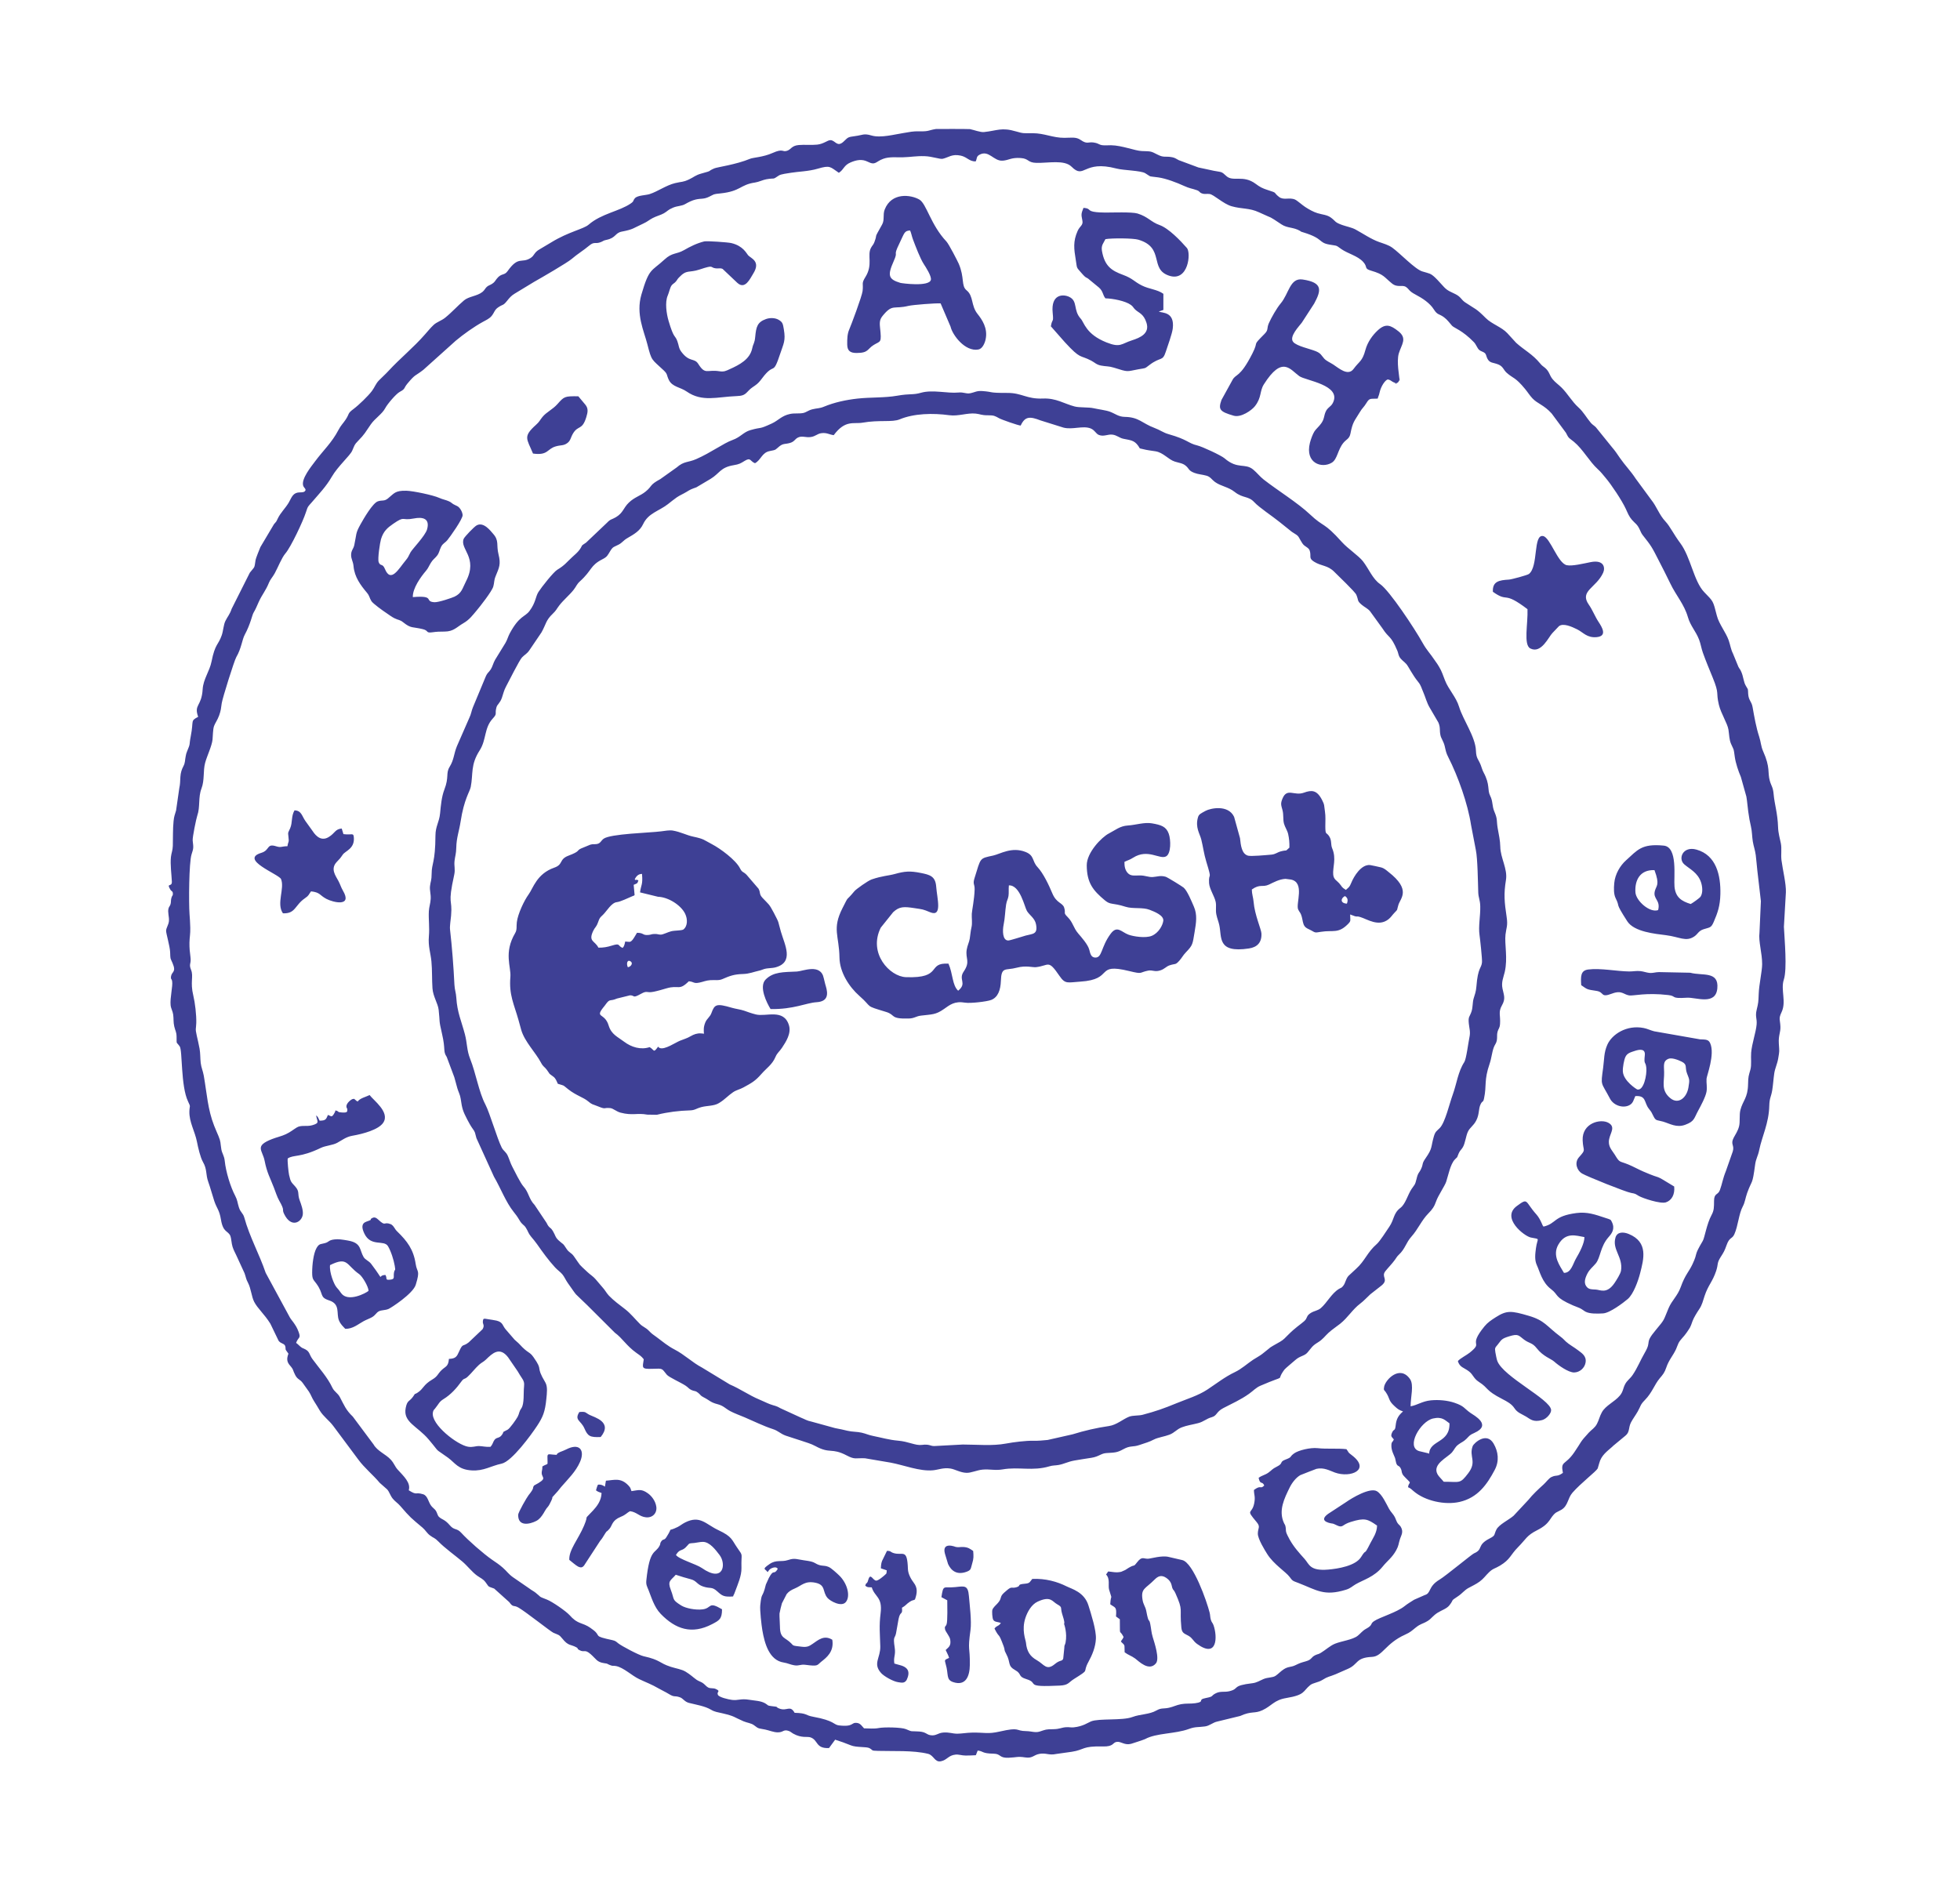 <?xml version="1.0" encoding="UTF-8"?>
<!DOCTYPE svg PUBLIC "-//W3C//DTD SVG 1.1//EN" "http://www.w3.org/Graphics/SVG/1.1/DTD/svg11.dtd">
<!-- Creator: CorelDRAW 2021.5 -->
<svg xmlns="http://www.w3.org/2000/svg" xml:space="preserve" width="144.296mm" height="139.187mm" version="1.1" style="shape-rendering:geometricPrecision; text-rendering:geometricPrecision; image-rendering:optimizeQuality; fill-rule:evenodd; clip-rule:evenodd"
viewBox="0 0 247974.79 239194.23"
 xmlns:xlink="http://www.w3.org/1999/xlink"
 xmlns:xodm="http://www.corel.com/coreldraw/odm/2003">
 <defs>
  <style type="text/css">
   <![CDATA[
    .fil0 {fill:none}
    .fil1 {fill:#3E4095}
   ]]>
  </style>
 </defs>
 <g id="Plan_x0020_1">
  <g id="_3024481726432">
   <rect class="fil0" y="0.04" width="247974.82" height="239194.15"/>
   <path class="fil1" d="M73940.43 180742.21c424.99,983.5 704.93,1148.48 2058.6,1086.79 1557.66,-1907.37 -770.92,-2478.78 -1422.41,-2806.15 -549.92,-276.68 -383.4,-440.63 -1280.63,-355.22 -666.09,1054.48 196.08,1036.78 644.44,2074.59zm46982.51 14996.06c-1.03,-0.17 -1808.22,-737.07 -1369.48,861.66l392.51 1296.44c379.28,831.07 1098.47,1439.94 2346.11,981.44 606.98,-223.06 508.16,-403.33 707.34,-1044.85 194.88,-626.74 180.79,-928.17 124.59,-1585.5 -369.82,-241.28 -611.96,-486.17 -1306.24,-502.49 -345.59,-8.08 -570.37,63.93 -894.83,-6.7zm-53350.45 -7774.88c-280.46,384.43 146.25,183.71 -712.67,1245.23 -175.46,216.53 -1291.46,2123.05 -1299.54,2464.17 -36.09,1531.36 1468.64,1198.83 2288.71,774.53 411.24,-212.92 669.53,-570.89 926.45,-979.72 125.79,-200.21 197.8,-369.14 357.11,-585.84 200.21,-272.9 221.34,-223.58 390.96,-541.67 843.1,-1579.83 -257.6,-179.93 1052.59,-1666.44 152.78,-173.74 244.37,-322.05 421.03,-525 893.28,-1027.84 1846.2,-1933.5 2388.21,-3176.49 596.15,-1367.59 37.64,-2337 -1467.61,-1704.93 -274.45,115.31 -447.16,225.3 -639.46,293.01 -1457.3,512.8 -321.53,574.84 -1286.65,495.96 -576.73,-46.92 -726.76,-130.95 -730.54,289.4 -11.69,1252.11 203.47,702.87 -640.14,1204.68 3.44,472.07 -95.55,559.37 -87.13,834.85 20.28,681.05 818.01,635.85 -961.33,1578.28zm29919.09 -60284.47c2933.84,49.49 4517.45,-787.08 5809.94,-866.13 1467.78,-89.71 1492.7,-1006.19 1167.21,-2078.02 -11,-36.6 -42.96,-140.92 -54.65,-177.87l-193.16 -786.05c-386.84,-1916.14 -2653.21,-875.75 -3391.82,-841.04 -1698.4,79.22 -2976.63,20.97 -3956.87,1005.5 -909.95,914.08 169.1,3013.75 619.35,3743.6zm-30057.25 -70289.8c1928.34,269.46 1742.74,-581.72 2882.28,-909.09 648.91,-186.63 980.41,-57.4 1474.65,-428.08 404.71,-303.49 405.74,-692.9 697.54,-1187.66 656.47,-1112.91 1162.23,-356.42 1693.08,-2096.58 188,-616.26 264.82,-1066.16 -106.03,-1540.3l-907.55 -1085.07c-1737.07,-20.97 -1777.97,13.23 -2644.1,988.32 -618.84,697.03 -1388.56,1003.61 -1900.33,1635.33 -341.81,422.07 -352.98,577.08 -795.15,973.88 -1691.19,1518.65 -1187.66,1733.12 -394.4,3649.26zm52124.47 148742.53c60.49,359.34 592.37,872.83 664.2,1346.8 122.7,809.76 -228.05,948.27 -577.93,1301.26l208.28 438.39c144.35,320.16 113.08,220.48 224.44,556.45 -536.35,274.96 -616.6,166.87 -421.21,824.88 376.87,1269.81 10.83,1927.14 919.06,2236.3 1631.73,554.91 2110.16,-768.69 2125.8,-2169.45 27.84,-2453 -298.33,-1672.28 82.32,-4396.29 161.37,-1154.32 -107.58,-3217.91 -198.66,-4320.68 -116.17,-1404.71 -555.08,-1251.25 -1712.15,-1131.12 -1518.99,157.42 -1511.43,-386.84 -1765.94,1275.31l739.13 394.23c2.75,528.1 59.12,2669.53 -88.33,3044.86 -133.7,339.92 -265.34,206.91 -199,599.07zm-43329.65 -11559.04c781.58,-1264.65 283.21,-446.81 883.31,-1134.9 377.38,-432.55 285.1,-1045.2 1421.21,-1509.37 697.03,-284.93 744.63,-498.54 1184.23,-713.18 858.74,116.69 1166.87,687.23 2005.33,773.67 873.86,90.39 1427.57,-564.87 1310.88,-1349.72 -109.81,-738.1 -604.4,-1356.94 -1064.79,-1685.86 -798.76,-570.72 -1120.12,-420.52 -2073.38,-276.85 -147.79,-322.56 -55.34,-358.48 -369.31,-693.59 -992.78,-1058.95 -1812.17,-696.17 -2866.65,-626.74l-125.79 754.43c-239.9,-156.21 -458.5,-296.61 -878.5,-252.62 -109.47,187.66 -182.16,497.51 -252.45,719.02 303.32,221.86 326.17,185.6 706.14,336.14 -25.95,968.21 -593.57,1693.42 -1076.47,2213.27 -1353.33,1457.81 -440.97,258.64 -1136.62,1912.36 -734.15,1744.46 -1934.18,3069.95 -1870.08,4334.77 243.34,189.38 855.65,729.68 1140.4,864.07 643.75,304.18 761.13,-264.31 1040.9,-624.68l1577.76 -2420.86c195.91,-328.41 267.06,-333.56 443.89,-619.35zm123822.25 -69916.71c823.68,574.67 703.21,533.43 1930.23,724.01 1049.32,162.74 456.78,914.25 1958.93,346.11 1246.26,-470.87 1443.89,111.87 2180.1,227.02 519.85,81.29 2102.25,-382.54 4952.4,-45.71 1117.55,131.98 180.79,474.82 2362.61,336.48 1120.47,-70.97 3628.29,1013.92 3836.23,-1180.62 211.2,-2231.49 -1898.78,-1562.64 -3428.43,-1980.93l-3951.54 -80.43c-483.76,4.12 -756.66,154.49 -1247.12,99.33 -367.93,-41.76 -697.72,-179.58 -1102.42,-222.72 -514.35,-54.82 -922.15,47.95 -1422.41,43.13 -1550.1,-15.29 -3620.9,-448.36 -5187.15,-246.78 -972.16,124.94 -950.16,892.94 -881.42,1981.1zm-86367.32 80206.12c220.66,-1101.39 531.54,-425.5 431.17,-1430.66 120.98,-87.99 278.74,-160.17 413.65,-286.82 898.09,-840.87 1080.77,-590.48 1235.78,-774.7 282.01,-809.59 348.17,-1449.39 -166.18,-2114.11 -322.39,-416.57 -709.74,-1089.19 -730.71,-1728.31 -88.68,-2705.28 -640.66,-1616.43 -1858.05,-2028.36 -366.04,-123.9 -294.72,-274.62 -793.09,-261.9l-495.79 1016.84c-207.77,360.54 -253.82,652.69 -276.16,1191.1l746.69 252.28c-59.29,485.14 30.42,332.02 -238.36,585.84 -124.25,117.55 -835.71,735.87 -1105.17,717.13 -403.33,-27.67 -688.26,-954.12 -954.8,-227.87l-115.31 361.57c-176.49,370 -168.76,28.7 -308.82,509.37 327.89,242.83 301.08,172.71 826.09,209.66 367.76,1231.48 1381.51,1194.88 1117.72,3275.65 -205.71,1622.79 -79.91,2615.4 -40.56,4179.76 37.46,1487.03 -979.21,2166.87 101.56,3383.06 363.46,409.01 1516.41,1065.48 2149.51,1158.96 421.03,62.38 796.01,162.57 1053.27,-240.08 149.68,-234.75 -73.21,171.51 76.3,-156.04 204.85,-449.56 288.54,-954.98 -25.09,-1304.69 -376.01,-418.63 -986.94,-461.59 -1575.01,-656.64 -138.86,-854.1 195.05,-1029.56 41.24,-2033 -226.67,-1479.29 23.2,-1086.79 169.62,-1791.2 125.79,-604.57 200.89,-1209.14 320.5,-1806.84zm98132.58 -54730.93c-2929.2,-1782.78 -1185.08,-717.13 -3900.85,-1890.7 -623.99,-269.81 -1307.61,-652.35 -1914.08,-899.64 -1171.34,-477.06 -1047.78,-161.02 -1700.47,-1233.89 -359,-590.31 -915.79,-1044.17 -707.17,-2004.64 177.69,-818.18 807.7,-1511.77 -85.75,-2022.86 -997.77,-570.72 -3361.06,18.22 -3274.45,2200.38 57.91,1465.55 489.26,1080.6 -454.2,2136.8 -653.38,731.23 -229.25,1719.03 372.92,2069.95 677.61,395.09 5528.96,2337.35 6199.7,2454.03 620.04,107.92 545.46,131.81 990.72,388.9 492.52,284.24 2739.3,1035.75 3429.8,803.92 709.06,-238.01 1145.04,-964.77 1043.82,-2002.24zm-106514.1 57350.97c-1048.12,-647.19 -1776.25,31.45 -2522.43,539.1 -391.82,266.54 -656.64,420.18 -1312.6,345.94 -1215.67,-137.65 -1069.43,-119.44 -1350.58,-413.99 -768.86,-805.81 -1427.05,-592.54 -1438.56,-2116.52 -3.78,-506.1 -75.96,-1269.98 -56.54,-1668.5 5.67,-118.23 259.67,-1181.13 307.61,-1301.6l598.73 -1164.29c274.1,-339.41 572.26,-515.72 1032.65,-710.78 881.42,-373.26 1275.13,-987.11 2570.72,-732.43 1395.43,274.45 879.19,1134.04 1567.45,1935.21 336.31,391.48 1778.14,1201.58 2324.28,503.7 595.98,-729.51 192.13,-2363.12 -870.08,-3373.09 -273.59,-260.18 -977.83,-915.97 -1308.99,-1055.34 -685.34,-288.19 -913.39,1.72 -1730.02,-491.32 -472.93,-285.62 -1257.78,-299.19 -1906.51,-436.5 -713.18,-151.23 -997.42,-113.59 -1531.54,61.01 -835.37,273.07 -1447.67,-92.11 -2309.85,499.4 -1067.71,732.43 -514.35,568.83 -252.96,1026.64 124.76,-179.93 244.54,-374.98 475.68,-482.04 683.11,-316.38 810.96,74.07 811.14,74.41 -544.6,888.81 -454.89,-116.17 -1128.03,1148.14l-374.64 823.85c-461.25,1922.67 -516.93,773.67 -709.74,2628.29 -63.24,610.59 155.7,2525.18 263.96,3157.07 282.35,1643.07 858.74,3809.42 2706.14,4086.27 489.95,73.21 838.98,269.29 1333.74,348.17 645.47,102.6 745.83,-148.65 1434.61,-57.74 1643.93,217.56 1413.65,56.02 2001.55,-412.44 618.32,-493.21 1621.41,-1237.33 1374.81,-2760.61zm-60056.94 -68094.92c-34.2,-20.28 -78.88,-98.13 -96.92,-70.46 -17.19,26.47 -70.12,-51.9 -93.49,-67.37 -341.3,-224.95 -88.85,-236.98 -438.91,-184.91 -166.01,24.75 -824.03,526.9 -785.53,950.68 46.74,513.66 28.18,-119.09 99.67,309.16 3.95,23.37 11.69,59.12 13.58,82.32l-12.89 174.09c-15.29,230.45 -481.18,203.64 -749.96,176.32 -619.87,-63.24 -110.67,-58.77 -735.35,-260.87 -94.35,267.06 33.17,23.72 -146.07,358.65 -344.73,643.93 -436.5,320.85 -809.76,221.69 -236.81,527.41 -239.39,717.99 -1052.59,725.9 -179.24,-340.78 -156.56,-427.57 -434.78,-683.97 78.88,776.25 540.64,962.19 -488.57,1256.92 -731.91,209.66 -1400.24,-59.63 -1966.49,286.99 -511.26,313.11 -759.75,556.45 -1380.99,851.69 -520.71,247.64 -1182.16,393.02 -1743.08,611.96 -2285.45,892.42 -1209.83,1389.42 -943.29,2752.19 300.57,1537.72 695.65,2146.25 1178.21,3409.87 178.38,467.09 413.65,1186.8 657.67,1614.2 807.36,1414.33 284.59,996.39 640.14,1721.26 888.47,1811.14 2207.25,1027.84 2350.06,76.47 84.38,-562.12 -218.08,-1348.51 -387.01,-1808.9 -329.44,-897.23 39.01,-1077.85 -585.84,-1781.41 -470.7,-529.82 -560.41,-517.79 -760.96,-1448.88 -77.68,-361.4 -222.2,-1762.16 -170.99,-2074.07 748.07,-509.71 1558,-68.74 4194.54,-1342.67 592.03,-285.96 1491.15,-329.78 2058.43,-635.68 604.4,-325.66 1126.31,-761.13 1927.65,-899.47 1356.42,-234.23 3310.37,-763.53 3902.56,-1645.47 897.58,-1337.17 -1261.21,-2854.96 -1720.57,-3503.01 -458.33,229.59 -1240.59,400.58 -1518.48,826.78zm-8876.28 -32314.34c-725.9,4.81 -818.01,204.16 -1394.57,19.42 -1300.05,-416.91 -779.17,476.37 -1917.51,821.1 -2798.08,847.05 2167.38,2678.3 2495.28,3307.27 497.51,1188.69 -615.91,3113.77 242.83,4340.78 1616.26,73.55 1481.36,-1021.83 2796.36,-1913.39 512.63,-347.48 434.1,-431.52 761.13,-863.55 1181.82,133.18 1061.18,488.57 1945.87,955.66 821.96,433.75 3332.19,1066.68 2090.4,-1044.51 -256.4,-435.47 -331.33,-774.02 -561.61,-1203.82 -383.74,-716.27 -1051.56,-1554.39 -217.39,-2435.64 388.56,-410.38 404.54,-406.6 752.88,-913.9 324.97,-473.11 1470.53,-734.49 1410.04,-2082.66 -35.06,-780.03 -203.3,-365.7 -1320.33,-516.24l-219.45 -709.06c-856.16,80.77 -819.56,572.26 -1644.27,1078.02 -1148.14,704.25 -1879.19,-528.44 -2113.08,-865.61l-838.63 -1166.35c-441.31,-621.76 -494.59,-1326.35 -1376.01,-1344.22 -444.23,766.11 -227.87,1512.12 -553.02,2273.07 -242.65,567.62 -300.4,423.78 -213.1,1083.69 101.56,767.49 -38.84,539.96 -125.79,1179.93zm148077.12 65152.83c235.61,798.25 761.3,804.61 1399.9,1295.58 563.5,433.41 565.22,884.52 1256.23,1330.64 1315.35,848.77 746.86,1030.59 2992.27,2186.12 587.21,302.29 1159.31,614.02 1495.62,1128.03 394.23,602.51 872.32,712.15 1487.2,1079.05 543.05,323.94 896.89,747.21 2028.53,441.31 567.62,-153.46 1176.84,-861.32 1137.31,-1290.43 -126.14,-1366.22 -6062.73,-4190.07 -6810.45,-6199.7 -80.08,-215.33 -187.32,-784.84 -241.62,-1088.5 -104.49,-584.81 4.12,-604.23 269.29,-935.56 536,-669.53 480.67,-774.36 1466.58,-1080.77 1178.73,-366.73 1195.57,-110.5 1885.55,407.29 683.8,512.98 1048.81,373.09 1611.96,1098.3 802.03,1033.86 1813.72,1329.78 2208.97,1686.2 518.47,467.78 1816.29,1395.95 2529.82,1377.73 723.84,-18.9 1317.58,-569.86 1437.53,-1238.36 154.84,-864.58 -501.63,-1223.41 -983.5,-1597.7 -427.57,-332.02 -1131.12,-720.06 -1507.82,-1078.36 -272.21,-258.98 -336.48,-360.89 -682.94,-621.76 -1809.93,-1361.92 -1976.46,-2033.86 -4005.16,-2631.04 -2217.05,-652.69 -2785.02,-711.63 -4179.07,178.04 -606.81,387.01 -1036.09,674.86 -1428.25,1155.35 -2203.3,2699.95 -25.09,1847.23 -1864.41,3326.86 -391.48,315 -1266.2,754.43 -1503.52,1071.66zm-93097.35 31399.07c-1785.88,-1053.62 -1247.12,-143.32 -2452.83,11.17 -883.66,113.25 -2147.28,-133.87 -2709.75,-490.29 -1222.2,-774.7 -812.17,-676.41 -1316.38,-1974.4 -454.37,-1169.96 2.23,-1174.43 625.54,-1913.9 521.57,182.85 1383.06,435.13 1906.34,571.06 746.18,193.85 741.54,637.05 1540.99,910.98 974.91,334.08 1079.91,-41.59 1827.12,640.14 613.34,559.2 842.41,701.5 1980.07,624.16 152.43,-460.22 0.34,24.75 149.51,-344.56 30.42,-74.93 58.09,-149.51 101.39,-267.4 334.94,-912.36 832.45,-1996.74 806.84,-2985.91 -52.76,-2025.44 278.4,-1395.6 -542.71,-2580.51 -699.43,-1009.45 -619.52,-1388.04 -2376.01,-2212.58 -1607.67,-754.43 -2301.43,-1925.42 -4209.15,-971.65 -363.98,181.82 -631.55,418.46 -943.81,571.92 -1489.43,731.74 -466.58,-202.78 -1429.63,1297.3 -287.51,448.36 -391.99,152.95 -653.89,538.07 -198.83,292.32 -43.13,228.05 -195.57,523.8 -549.06,1066.16 -1263.1,322.05 -1682.76,4396.81 -56.54,548.55 88.68,764.91 268.43,1205.02 335.8,820.76 700.12,2155.87 1544.42,3027.33 1895.86,1956.87 3943.29,2647.19 6517.45,1300.57 884,-462.45 1250.56,-644.44 1244.37,-1877.13zm-5830.73 -6872.49c545.97,-889.5 743.08,-350.92 1418.11,-1154.84 321.36,-382.71 262.59,-294.21 908.06,-361.75 336.48,-35.06 733.98,-138.51 1070.8,-139.54 882.45,-3.27 1624.68,1017.01 2118.92,1658.02 873.86,1134.39 527.07,3583.09 -2236.47,1651.14 -705.79,-493.56 -2882.46,-1096.58 -3279.43,-1653.03zm-36751.71 -35426.57c-1180.27,20.62 72.86,1074.93 -1800.31,-1395.6 -311.57,-411.07 -748.93,-503.87 -973.36,-891.22 -489.95,-844.13 -275.13,-1658.19 -1656.99,-2003.61 -340.61,-85.07 -1278.23,-238.7 -1635.85,-230.62 -1097.27,25.61 -1067.37,318.27 -1452.48,447.5 -636.54,213.27 -839.15,33.34 -1197.11,659.22 -395.43,691.87 -556.8,2128.2 -555.25,3118.75 1.03,862 159.82,882.45 521.05,1372.75 1014.78,1377.39 338.03,1720.92 1636.19,2145.04 1444.41,471.9 866.82,1644.79 1231.66,2523.12 215.33,517.62 495.96,736.04 800.65,1070.8 976.11,6.53 1593.23,-573.47 2313.8,-965.97 361.92,-197.11 718.17,-314.49 1050.01,-498.71 466.75,-258.81 532.22,-568.31 878.85,-751.5 342.84,-181.47 781.41,-110.16 1232,-302.11 327.2,-139.2 3095.04,-1935.21 3439.43,-3053.96 597.35,-1941.4 162.23,-1506.79 -4.98,-2627.09 -277.54,-1857.71 -1085.93,-2905.48 -2338.2,-4123.74 -393.02,-382.37 -322.91,-580.17 -760.96,-898.09 -1029.04,-421.89 -606.98,360.37 -1638.26,-598.21 -189.72,-176.49 -427.39,-371.54 -737.76,-214.99 -562.81,284.24 274.62,116 -734.15,458.5 -685.17,232.69 -624.16,798.59 -294.72,1500.95 821.45,1751.16 2484.62,762.67 2997.77,1617.29 382.02,637.05 723.49,1717.99 854.96,2480.67 136.11,788.45 -4.81,300.4 -100.53,895.69 -83.35,517.27 154.49,784.84 -432.21,853.93 -768.86,90.57 -371.2,-139.03 -643.24,-588.76zm-7011.35 -1247.12c2274.96,-1121.67 2025.44,-24.92 3693.25,1141.95 412.27,288.37 1185.08,1620.55 1178.55,2116.86 -340.44,296.61 -2603.89,1478.09 -3464.69,288.71 -306.24,-422.75 -259.67,-377.21 -577.76,-733.8 -337,-377.56 -936.76,-1920.61 -829.35,-2813.72zm98183.11 39149.89c542.02,540.82 231.48,1397.66 384.09,1917.17 460.39,1568.66 226.5,341.98 144.7,1848.43 645.99,475.86 827.63,266.88 726.76,1540.82l485.14 353.67c44.34,2396.98 -110.84,1105.86 477.06,2240.42 -174.77,419.32 -197.28,249.87 -338.55,589.62 586.53,558.69 417.6,320.5 470.36,1349.55 464.34,353.33 829.87,423.61 1346.28,798.76 390.45,283.73 1724.35,1688.09 2615.74,595.98 481.18,-589.45 -178.38,-2564.36 -410.04,-3324.97 -190.41,-625.88 -174.94,-989.52 -309.33,-1645.13 -172.88,-846.02 -171.68,122.53 -502.66,-1631.73 -121.33,-644.27 -379.96,-775.56 -485.82,-1499.06 -202.27,-1383.57 361.75,-1314.83 1514.35,-2474.14 429.11,-431.52 860.63,-670.73 1504.04,-232 702.18,478.43 657.67,1007.91 758.21,1274.1 118.92,315.86 193.16,205.88 396.98,667.47 1034.03,2340.78 493.56,1721.78 746.86,4340.96 71.49,739.99 400.24,749.79 910.29,1045.71 535.66,311.22 556.45,648.57 1088.33,1033.51 2577.08,1864.76 2565.22,-936.07 2083.69,-2340.95 -132.67,-387.18 -222.89,-316.03 -345.59,-709.92 -105,-336.14 -74.76,-586.87 -155.01,-904.45 -368.28,-1462.28 -2066.51,-6315.18 -3461.08,-6660.77l-1715.76 -397.66c-850.66,-221.86 -2234.75,202.78 -2597.18,224.44 -608.7,36.43 -769.55,-370 -1408.83,452.66 -602.34,775.56 -86.1,21.83 -1504.04,979.38l-508.68 222.72c-672.8,151.92 -1144.18,-9.62 -1642.04,-42.1l-268.26 387.52zm48936.8 -124350.86c2035.57,1456.95 1207.94,-205.19 4380.65,2202.96 74.41,1840.35 -535.14,4513.84 359,4970.1 1395.09,711.63 2327.03,-1494.59 2797.56,-1955.15l807.7 -849.29c529.64,-454.03 1655.1,54.82 2326.69,390.45 766.63,382.88 1229.59,1090.91 2452.14,982.13 1413.47,-125.79 657.5,-1301.26 254.17,-1916.31 -485.31,-740.16 -762.16,-1516.76 -1235.26,-2187.49 -1234.41,-1749.96 936.42,-2117.03 1809.25,-4046.23 282.01,-623.13 123.73,-1675.03 -1575.19,-1343.02 -923.7,180.62 -2314.83,531.36 -3016.67,391.82 -1148.82,-228.05 -2099.5,-3515.21 -3003.27,-3689.13 -1287.85,-247.81 -568.83,3848.95 -1799.28,4799.45 -189.9,146.76 -2194.71,691.01 -2522.26,709.92 -1251.59,72.69 -2096.75,221.52 -2035.23,1539.78zm-58276.39 124907.83c-299.54,355.04 -278.05,550.95 -886.06,601.82 -1178.9,98.3 -443.72,250.04 -1098.99,445.09 -647.71,192.64 -575.19,-155.01 -1183.19,356.76 -148.82,125.28 -226.84,191.44 -380.31,327.72 -647.36,574.5 -218.94,703.39 -859.6,1380.99 -195.39,206.56 -528.27,498.2 -631.9,782.61 -71.49,195.39 -17.53,1042.28 96.41,1260.18 175.12,334.94 625.88,260.35 971.3,421.38 -295.58,448.87 -509.02,287.68 -804.09,705.62 712.32,1410.9 414.16,249.01 1163.6,2249.19 201.07,536.35 -21.48,331.67 325.49,971.82 597.35,1101.56 116.51,1473.97 1138.51,2043.31 888.64,495.45 276.34,791.37 1432.55,1139.72 1665.58,501.8 -445.95,1036.43 4198.32,810.28 1112.91,-54.48 1086.1,-386.66 1781.41,-823.85 2152.26,-1353.67 1023.72,-681.05 1844.82,-2174.95 475.68,-865.79 892.77,-1855.99 944.66,-2912.36 54.3,-1109.64 -596.32,-3116.86 -940.37,-4225.99 -530.16,-1708.89 -2112.22,-2088.85 -2780.89,-2424.99 -1142.12,-573.64 -2656.47,-1018.22 -4331.68,-934.35zm4025.78 5692.56c0,4.47 426.19,1138.68 189.55,2352.98 -70.46,362.09 -162.91,270.84 -159.65,682.59l-134.73 1331.5c-117.72,421.21 -372.74,136.28 -1043.82,698.23 -1089.02,911.67 -1357.62,54.48 -2305.21,-478.43 -858.22,-482.73 -1265.85,-1126.48 -1367.59,-2218.77 -31.79,-344.22 -582.92,-1589.97 -64.79,-3140.58 244.89,-732.77 747.38,-1679.33 1543.57,-2047.09 1643.93,-759.41 1835.71,-29.39 2452.31,322.22 736.38,420 399.73,374.12 634.65,1183.02 67.54,233.03 118.58,363.64 192.99,647.36 9.28,35.92 71.15,261.21 81.29,358.14 65.3,629.66 -16.15,-30.76 -18.56,308.82zm79281.91 -91091.16c-1168.41,-358.31 -1920.09,-846.19 -2051.04,-2191.96 -116.86,-1201.58 449.22,-5018.56 -1360.2,-5197.63 -2831.76,-280.29 -3328.75,575.19 -4770.76,1862.01 -741.54,661.63 -1387.7,1732.6 -1491.49,2881.94 -62.38,690.67 -78.02,1404.37 185.08,1930.75 612.82,1224.78 -194.88,329.09 1464.69,2903.42 866.3,1344.22 3557.66,1586.01 4888.99,1755.29 1734.32,220.48 2504.21,860.8 3552.5,184.74 497.68,-321.19 542.19,-717.82 1195.4,-931.26 793.61,-259.32 956.52,-143.67 1292.66,-920.61 504.73,-1166.7 809.93,-2031.79 846.71,-3513.67 59.29,-2391.48 -516.24,-4947.25 -3023.72,-5648.74 -1722.63,-481.87 -2367.08,1146.25 -1546.83,1862.18 689.47,601.99 1705.62,1038.84 2122.02,2275.14 166.87,495.27 269.63,1316.03 -56.02,1814.23 -125.11,191.1 -1026.47,818.87 -1247.98,934.18zm-4122.36 769.72c-1062.73,374.46 -2798.25,-1173.74 -2871.8,-2241.8 -103.97,-1505.93 557.83,-2891.74 2409.69,-2814.92 706.82,1901.36 233.89,1925.93 47.6,2635.33 -271.87,1035.23 746.01,1134.73 414.5,2421.38zm-2882.97 23532.93c1405.23,-90.91 1087.99,794.47 1692.9,1579.48 404.88,525.52 308.3,386.32 625.88,1019.42 289.57,576.9 475.68,424.47 1177.35,630.01 884.35,259.15 1711.81,818.18 2832.1,396.29 1168.07,-440.28 1075.1,-779 1629.15,-1796.53 293.18,-538.58 931.26,-1715.24 1046.4,-2384.26 102.77,-597.87 -33.85,-1069.08 3.09,-1637.22 25.09,-384.95 1075.79,-3062.73 471.22,-4474.48 -222.2,-519.33 -579.31,-480.67 -1289.57,-511.6l-5800.66 -1016.84c-477.4,-121.67 -874.89,-328.41 -1327.38,-417.94 -2164.98,-427.74 -4026.81,802.2 -4608.01,2123.05 -443.89,1009.28 -379.96,1834.85 -526.55,2910.64 -322.91,2370.34 -279.09,1722.29 870.25,3910.98 478.78,911.67 1747.38,1262.25 2526.38,776.77 423.44,-263.62 450.77,-653.38 677.44,-1107.75zm-30.93 -5728.14c588.25,-192.99 1314.49,-276.68 1228.56,542.88 -137.48,1309.68 94.35,702.01 190.24,1606.12 91.6,862.86 -324.11,2972.68 -1164.29,2738.1 -23.2,-6.36 -1741.02,-1050.87 -1805.47,-2289.06 -25.78,-498.71 150.37,-1444.75 320.16,-1813.03 225.3,-488.57 640.32,-591.17 1230.8,-785.02zm4183.71 1022.17c444.23,-201.92 1276.34,135.42 1714.9,351.95 752.54,371.89 377.04,698.4 664.03,1468.64 306.24,821.79 360.72,747.38 184.05,1800.31 -215.33,1284.07 -1258.81,2194.37 -2288.37,1352.81 -1223.41,-1000 -753.22,-2069.09 -786.22,-3284.76 -24.57,-913.73 -133.87,-1395.43 511.6,-1688.95zm-7120.99 20637.24c-189.04,-340.78 -54.3,-263.1 -907.55,-543.39 -1173.23,-385.46 -2201.58,-768.35 -3577.25,-588.59 -2963.23,387.52 -2487.2,1322.39 -4172.37,1717.99 -23.2,-30.07 -50.01,-116.34 -59.98,-96.58 -28.87,56.88 -304.35,-855.3 -835.02,-1447.5 -1492.7,-1665.75 -990.55,-2152.26 -2468.98,-1064.96 -2040.39,1500.43 944.15,3821.62 1760.1,3987.46 1293.35,263.1 837.77,-37.29 653.38,1360.54 -94.86,719.71 -194.02,1481.87 120.3,2151.4 359.17,765.08 647.88,2160.85 1794.98,3024.58 996.74,750.47 366.73,1005.16 2778.14,2056.54 318.78,139.03 508.51,184.74 831.42,332.7 330.47,151.57 510.91,332.53 741.02,456.44 535.83,288.54 1513.84,262.07 2234.23,218.59 856.68,-52.07 2552.67,-1340.09 3110.16,-1813.03 717.31,-608.35 1317.41,-2270.15 1575.01,-3285.96 448.53,-1769.03 1060.15,-3920.95 -1444.06,-4948.62 -698.92,-286.82 -1465.2,-276.34 -1676.23,444.41 -453.51,1549.24 972.5,2446.99 698.75,4202.44 -60.49,387.18 -591.85,1220.66 -822.99,1560.41 -980.07,1439.6 -1809.08,848.6 -2389.24,823.34 -472.42,-20.62 -802.37,-19.08 -1056.54,-264.65 -498.2,-481.53 -302.63,-1130.78 10.83,-1747.04 285.79,-561.95 677.44,-826.43 1063.76,-1292.66 610.24,-736.38 546.66,-2115.83 1622.62,-3335.28 401.27,-454.55 847.23,-1028.18 415.54,-1908.58zm-6063.07 6439.26c-481.7,-855.65 -1525.52,-2152.78 -714.21,-3569.69 948.79,-1656.99 2278.57,-1126.66 3304.18,-957.55 13.4,776.94 -656.3,2018.22 -1025.26,2636.71 -443.72,743.6 -643.07,1904.11 -1564.7,1890.53zm-11549.76 21925.09c-497.34,1348.51 581.54,1921.98 -559.72,3424.3 -1068.05,1405.74 -1034.03,1071.49 -3101.74,1080.6 -251.07,-317.58 -620.21,-655.44 -771.27,-920.95 -742.74,-1304.18 1262.93,-2146.59 1818.7,-2800.48 340.09,-400.07 365.53,-652 791.72,-977.83 403.16,-308.13 640.83,-339.06 1035.23,-731.91 410.04,-408.15 370.17,-467.26 1006.19,-751.85 2266.89,-1013.92 -41.76,-2206.39 -510.74,-2537.55 -837.6,-591.51 -742.4,-840.35 -2009.63,-1273.24 -859.43,-293.87 -1976.63,-408.83 -3003.96,-306.41 -1061.35,105.69 -1689.98,602.68 -2547.18,754.43 -5.33,-1138.68 448.19,-2705.11 -77.16,-3453.52 -1269.64,-1808.73 -3089.54,53.1 -3269.47,962.88 -98.3,497.85 16.15,415.02 196.94,682.94 579.48,859.25 294.55,1027.33 1084.38,1754.25 408.49,376.18 534.28,500.43 1107.92,702.53 -570.89,493.56 -844.48,924.21 -931.78,1763.02 -84.21,805.98 -217.39,363.98 -460.73,922.5 -220.83,507.13 -14.09,531.36 226.67,851.87 -147.79,385.12 -280.46,251.93 -307.1,695.48 -42.96,712.49 355.22,1332.19 465.03,1665.75 58.94,179.07 109.3,603.71 194.36,763.02 182.68,341.47 295.76,128.03 520.19,543.05 160.51,296.44 71.32,417.6 223.92,723.49 138.51,277.71 712.49,754.43 933.84,1033.34 -139.03,425.67 -126.48,76.99 -234.23,620.38 332.7,145.21 466.4,296.61 699.26,498.02 1440.63,1245.92 3971.13,1792.58 5827.12,1367.25 2297.13,-526.21 3475.17,-2213.78 4445.27,-4052.76 600.28,-1138.17 444.06,-2315 -142.98,-3325.66 -899.81,-1549.24 -2514.7,-41.24 -2649.08,323.08zm-5505.25 957.9c-32.14,-12.37 -68.05,-38.15 -90.57,-49.15l-1179.93 -281.84c-1702.36,-518.3 150.2,-3757.52 1761.64,-4127.69 1192.13,-274.1 1537.38,250.56 2079.57,612.31 70.29,2540.64 -2509.37,2078.02 -2570.72,3846.37zm-122731.68 -12930.93c-281.66,632.24 -417.25,901.53 -1285.27,932.64 -77.5,994.85 -418.11,922.32 -933.32,1422.75 -506.44,491.84 -476.37,777.28 -1169.79,1184.91 -1170.48,687.75 -1079.57,1155.18 -1859.6,1659.91 -619.52,401.1 -106.55,-140.92 -580.34,517.44 -470.87,654.75 -726.41,414.33 -925.07,1421.38 -358.14,1815.61 1455.92,2270.67 2905.83,3988.83 1630.52,1932.29 549.41,934.18 2428.25,2292.49 918.54,664.03 1280.63,1514.18 3011,1622.45 1539.61,96.24 2421.38,-567.11 3789.66,-854.44 1288.71,-270.84 3772.13,-3689.64 4497.51,-4795.85 720.4,-1099.16 998.97,-1748.41 1162.4,-3405.06 65.99,-671.94 187.49,-1544.94 -129.4,-2075.62 -1330.81,-2227.7 -177.35,-1331.16 -1503.18,-3206.22 -532.74,-753.57 -664.03,-416.05 -1776.25,-1643.93 -208.8,-230.28 -392.51,-338.37 -614.54,-565.05l-1093.66 -1264.31c-439.08,-477.75 -338.55,-942.6 -1194.71,-1144.87 -222.2,-52.59 -830.38,-142.29 -1070.63,-180.27 -555.08,-88.16 -617.8,-135.76 -651.83,321.71 -23.54,321.19 257.09,440.63 -35.06,947.76l-1750.82 1660.25c-771.1,622.1 -718.17,33.17 -1221.17,1163.09zm3969.41 12061.36c-627.43,32.14 -1017.87,-92.46 -1446.13,-100.53 -460.39,-8.59 -782.61,184.05 -1386.84,85.24 -1355.05,-221.69 -4713.19,-2807.7 -4452.14,-4328.58 52.24,-304.69 136.79,-337.17 282.01,-514.35 467.61,-571.4 503.7,-843.27 1067.71,-1186.46 907.2,-551.99 1657.33,-1385.63 2250.56,-2215.16 350.4,-490.29 372.92,-219.8 801.86,-615.4 540.13,-497.51 900.33,-1021.65 1438.56,-1508.51 321.71,-291.29 574.33,-370.17 872.66,-659.74 803.92,-780.38 1722.46,-1686.89 2801.51,-288.19l1209.14 1764.05c235.09,383.57 361.57,616.95 573.98,920.26 191.1,272.73 295.24,536.69 233.2,1060.66 -85.24,718.34 54.99,2126.48 -329.95,2695.48 -352.64,520.88 -221.86,590.82 -467.95,1070.98 -163.77,319.13 -997.25,1500.26 -1271.01,1643.24 -897.23,468.81 -337.86,134.39 -749.44,688.78 -323.6,435.64 -647.53,246.43 -914.59,605.6 -227.87,306.41 -162.23,475.86 -513.15,882.63zm112171.44 9964.61c-10.48,919.4 -550.1,1631.04 -845.34,2217.39 -929.37,1845.68 -400.58,507.48 -1177.52,1761.64 -693.76,1120.12 -2923.36,1479.98 -4158.45,1585.33 -2345.08,200.55 -2388.73,-677.95 -2985.91,-1344.22 -663.34,-740.16 -1365.01,-1503.01 -1898.27,-2469.15 -119.09,-215.84 -391.13,-727.79 -435.13,-925.93 -59.8,-267.74 -20.11,-381.51 -70.29,-645.82 -66.16,-346.97 -81.11,-233.2 -210.35,-514.87 -720.4,-1570.55 49.66,-3109.47 730.02,-4491.33 300.91,-611.45 809.07,-1259.32 1344.22,-1560.24 74.41,-41.93 2023.72,-790.69 2041.42,-794.64 931.09,-210.52 1675.38,231.66 2331.5,469.5 1982.64,718.17 4589.8,-350.58 2121.16,-2211.55 -534.46,-402.99 -317.41,-287.68 -658.36,-746.86 -1148.82,-130.78 -2463.14,4.12 -3648.91,-127 -922.67,-101.91 -2451.8,270.32 -2998.28,678.64 -642.89,480.15 -153.81,417.08 -1088.16,774.19 -784.16,299.71 -211.03,451.45 -1038.5,865.27 -687.58,343.7 -630.01,443.55 -1112.22,785.53 -435.3,308.64 -785.87,323.42 -1228.91,650.8 202.1,963.05 454.72,349.03 711.98,970.1 -538.07,538.41 -348,-144.7 -1303.15,563.16 0.17,644.78 204.33,827.12 32.14,1697.72 -289.74,1464 -1153.29,626.57 309.85,2370.68 518.99,618.66 160.34,725.04 149.68,1446.64 -9.97,671.08 886.06,2115.14 1201.07,2613.17 816.98,1290.77 2362.78,2255.54 2804.26,2857.88 406.77,555.42 400.07,505.24 1142.29,790.17 2272.73,873 3217.39,1719.37 6015.13,843.27 582.06,-182.33 751.33,-414.16 1209.66,-682.25 980.07,-573.81 2343.7,-911.84 3421.04,-2241.8 595.12,-734.49 1197.63,-1128.89 1714.73,-2067.2 331.5,-601.99 277.37,-800.48 480.15,-1428.77 148.31,-459.19 477.06,-874.72 103.28,-1526.38 -116.34,-202.78 -287.85,-288.71 -426.36,-503.01 -127.34,-196.6 -192.64,-443.38 -295.24,-655.78 -240.25,-495.45 -522.08,-681.05 -765.25,-1119.61 -353.67,-637.74 -865.44,-1817.84 -1528.79,-2226.33 -876.1,-539.44 -3213.44,877.64 -3904.28,1365.87l-2287.85 1497.68c-1421.9,1033.68 633.27,1233.2 633.27,1233.37 217.39,69.77 567.11,272.73 762.5,321.88 525.35,131.98 436.85,-218.25 1492.7,-545.11 1750.82,-541.67 2113.77,-371.37 3313.46,467.95zm-85111.95 -162494.56c-964.94,236.47 -1796.01,659.74 -2565.74,1102.42 -987.8,568.14 -1474.65,268.95 -2477.23,1194.02 -1692.9,1562.3 -1927.14,1042.62 -2917.86,4429.97 -723.66,2474.83 324.8,4615.4 741.54,6247.64 576.39,2256.58 532.05,1874.72 2084.04,3350.58 520.02,494.59 330.13,563.5 651.49,1217.05 433.41,881.6 1454.37,902.05 2233.38,1445.78 1976.29,1379.45 3870.26,680.19 6302.46,589.79 699.61,-25.95 986.08,-116.51 1341.13,-480.15 452.31,-463.65 421.89,-448.02 1019.59,-856.16 383.57,-261.9 615.74,-542.36 882.63,-901.01 1647.02,-2213.1 1315,-130.95 2328.41,-3195.74 404.71,-1223.92 680.87,-1578.11 436.85,-3011 -119.95,-702.87 -142.64,-904.45 -651.66,-1208.46 -457.81,-273.07 -1124.42,-272.73 -1609.73,-97.96 -1090.91,393.02 -1242.65,968.9 -1363.64,2271.01 -76.47,822.31 -239.56,786.39 -377.21,1439.08 -292.32,1384.43 -1577.94,2065.65 -2869.22,2643.24 -429.11,192.13 -676.41,347.31 -1282.18,252.11 -1593.75,-250.73 -1770.41,500.26 -2670.05,-925.42 -508.85,-806.32 -1104.83,-157.24 -2139.03,-1531.02 -363.64,-483.07 -296.27,-775.05 -516.93,-1367.07 -299.54,-803.4 -423.1,-236.98 -1106.03,-2558.52 -258.98,-880.05 -480.67,-2341.64 -102.77,-3204.85 173.91,-396.98 291.97,-1034.89 495.96,-1286.99 173.4,-214.13 302.46,-230.62 495.45,-440.45 215.84,-234.75 176.15,-286.99 411.93,-535.66 1025.95,-1082.32 1226.16,-558.34 2628.46,-1025.78 1930.75,-643.58 1242.31,-245.4 2046.92,-144.53 368.1,46.06 512.12,-75.44 857.36,65.3l1867.16 1768.17c990.72,907.03 1616.43,-538.41 2011.69,-1168.07 989.69,-1575.53 -292.66,-1923.18 -647.53,-2322.57 -208.97,-235.26 -620.04,-1184.91 -2122.7,-1542.36 -443.2,-105.34 -3109.13,-287.85 -3416.91,-212.41zm19259.34 14119.28c1546.32,-1.55 1324.46,-499.06 2187.32,-1025.78 855.99,-522.43 1003.61,-174.43 780.55,-2210.69 -95.55,-868.88 49.15,-1135.76 457.98,-1615.74 1145.56,-1344.91 1315.69,-664.2 3129.41,-1106.03 548.72,-133.7 3505.93,-363.46 4079.91,-314.14l1256.06 2937.62c225.81,1027.15 1813.03,3199.69 3516.41,2896.72 513.83,-91.08 813.37,-791.2 917.51,-1274.45 309.68,-1434.61 -464.69,-2528.79 -1023.54,-3233.2 -848.26,-1068.91 -480.15,-2257.78 -1382.88,-2983.68 -707.34,-569 -229.76,-1575.36 -991.06,-3361.06 -115.48,-270.49 -1244.54,-2483.59 -1557.83,-2814.4 -1993.99,-2107.58 -2521.23,-4776.94 -3419.32,-5303.67 -1066.34,-625.37 -3527.93,-953.09 -4390.28,1256.06 -262.93,672.8 13.06,1296.79 -330.81,1906 -1181.48,2092.29 -503.01,947.76 -970.1,2208.8 -136.97,370.68 -250.04,390.1 -437.19,737.24 -512.63,949.48 279.09,2108.1 -694.62,3675.72 -549.24,884.17 -245.06,771.95 -365.01,1785.02 -79.74,673.31 -1463.65,4355.91 -1689.64,4868.54 -246.26,558.17 -263.96,1214.13 -255.37,1894.49 9.62,776.59 348.34,1077.51 1182.51,1076.65zm6773.85 -15500.27c155.7,345.59 212.06,742.22 362.61,1136.97 342.16,896.55 912.01,2418.29 1373.09,3120.81 219.63,335.11 999.31,1530.85 892.42,1986.77 -213.44,909.26 -3676.41,442 -3867.33,384.26 -1511.09,-455.75 -1645.82,-929.03 -838.29,-2742.74 636.71,-1429.63 -155.35,-446.13 713.87,-2226.5 647.53,-1327.38 612.13,-1627.26 1363.64,-1659.56zm24709.77 8587.91c914.42,14.09 2540.82,326.86 3229.25,835.88 277.54,205.19 274.1,314.66 505.59,550.61 465.54,474.31 1093.66,513.32 1467.95,1725.56 410.38,1328.92 -784.16,1861.66 -1840.35,2198.32 -1363.47,434.44 -1454.03,972.33 -3232.35,262.76 -2613.68,-1042.28 -2813.2,-2517.79 -3243.86,-2987.46 -1009.28,-1101.05 -329.27,-2239.91 -1477.57,-2779.35 -765.6,-359.51 -2319.64,-357.62 -2080.77,2021.48 135.76,1352.64 -51.9,633.1 -228.91,1711.12l1764.05 2003.95c2060.49,2244.37 1858.22,1563.84 3337.17,2337.52 433.24,226.33 657.16,512.63 1239.39,623.82 664.38,126.83 970.96,58.77 1614.54,259.49 1932.46,602.85 1548.55,499.06 3118.58,211.38 975.77,-178.73 736.73,-40.04 1384.6,-534.11 1476.89,-1126.48 1656.64,-389.41 2086.96,-1703.9 239.22,-731.57 794.47,-2244.03 875.58,-2918.72 263.45,-2183.71 -1370.86,-1939.68 -1764.91,-2152.26l577.08 -200.38 1.89 -2040.9c-778.48,-562.12 -1789.83,-582.92 -2726.07,-1052.93 -1006.02,-504.55 -1120.98,-880.39 -2394.06,-1349.2 -1418.46,-522.6 -2319.82,-1088.68 -2653.04,-3032.83 -122.19,-713.01 207.42,-990.03 441.66,-1481.7 823.34,-143.32 3500.09,-128.72 4167.73,69.94 3394.74,1011.17 1332.53,3735.35 3913.91,4562.82 2421.21,776.08 2762.33,-2899.81 2227.19,-3512.12 -809.93,-926.45 -2314.83,-2501.29 -3465.89,-2908.06 -1101.22,-388.9 -1448.19,-1047.26 -2785.88,-1458.16 -698.4,-214.3 -3267.75,-116.34 -4059.46,-117.72 -425.85,-0.52 -1089.54,-23.89 -1500.26,-106.03 -796.87,-159.13 -340.95,-420.35 -1276.17,-490.29 -273.59,726.07 -315,775.05 -142.12,1583.61 137.31,641.52 -305.21,681.22 -598.21,1337.52 -595.12,1333.22 -461.76,2272.04 -232,3677.27 179.24,1097.27 49.49,872.32 622.44,1536.18 838.98,971.82 581.2,484.45 1145.39,990.21l1161.88 956.01c542.19,474.31 455.58,918.03 819.04,1370.68zm34445.98 12685.35c97.96,-349.72 156.56,-372.92 234.58,-741.54 182.51,-863.21 740.33,-1621.76 1048.12,-1682.94 321.36,61.01 372.74,162.57 605.43,294.04 34.54,19.59 240.25,129.92 346.8,140.75 855.99,87.99 -756.32,139.2 317.24,-35.75l173.23 -248.15c109.64,-869.74 17.36,606.98 27.5,-218.59 2.75,-222.55 -389.59,-2197.63 -78.71,-3228.56 343.01,-1138.17 1113.77,-1891.39 -68.91,-2813.2 -954.12,-743.43 -1585.5,-1045.89 -2613.17,-85.58 -618.49,578.11 -1266.03,1430.83 -1547,2474.65 -391.82,1455.41 -764.22,1394.74 -1493.56,2388.56 -717.48,978.18 -1918.54,-139.37 -2579.14,-559.72 -410.38,-260.7 -863.38,-444.92 -1135.25,-744.46 -376.87,-415.54 -406.43,-668.84 -1065.82,-936.24 -792.4,-321.19 -2397.15,-640.14 -2852.04,-1164.63 -581.72,-670.91 794.47,-2048.81 1079.74,-2444.41l1570.37 -2421.72c879.02,-1645.13 1154.15,-2656.64 -1466.23,-3043.65 -1613.85,-238.53 -1722.12,1783.81 -2775.74,3030.94 -495.27,586.01 -1188.01,1803.23 -1492.35,2494.42 -302.8,687.92 -15.64,821.79 -549.24,1359.86 -1672.45,1686.55 -647.36,726.41 -1533.25,2472.94 -1601.82,3156.9 -2092.97,2528.62 -2528.79,3367.42l-1384.78 2515.38c-421.72,1206.05 -237.15,1477.06 1544.77,1992.96 925.76,268.26 2269.46,-675.03 2681.39,-1196.94 877.47,-1111.7 585.32,-1899.47 1134.39,-2767.66 2332.53,-3687.41 3318.1,-1885.21 4486.86,-1041.25 784.5,566.76 5420.7,1112.05 4238.53,3401.45 -254,491.67 -668.16,558.34 -900.67,1093.14 -251.93,579.31 -150.37,889.16 -554.05,1468.47 -293.52,421.21 -650.8,694.97 -865.79,1022.51 -211.03,321.88 -465.72,1014.44 -574.84,1451.45 -646.85,2595.47 1515.55,3279.6 2766.97,2513.49 722.29,-442 734.32,-1631.9 1482.9,-2527.58 359.17,-429.97 745.49,-495.62 872.49,-1138.51 307.61,-1555.6 504.38,-1575.53 1179.41,-2711.46 349.03,-587.21 500.43,-601.99 842.41,-1166.7 415.02,-685.69 502.15,-505.41 1426.19,-563.16zm-122072.11 25118.6c-32.82,-1132.5 1026.12,-2579.14 1662.31,-3324.63 286.3,-335.28 362.09,-588.76 626.74,-1023.89 257.26,-422.93 506.27,-550.44 767.14,-882.45 305.72,-388.38 292.66,-679.5 517.62,-1124.76 229.76,-455.58 470.01,-466.58 800.83,-858.91 313.28,-371.37 1963.74,-2689.64 1927.48,-3171.68 -30.25,-399.73 -317.58,-903.25 -614.37,-1090.05 -159.99,-100.88 -345.94,-155.87 -546.66,-277.2 -268.6,-162.4 -253.31,-222.2 -567.97,-368.62 -382.02,-177.87 -768.35,-226.67 -1228.05,-433.92 -775.56,-349.89 -3295.76,-881.25 -4156.04,-903.42 -1448.36,-37.64 -1549.41,341.47 -2329.44,968.55 -492.18,395.6 -684.31,182.85 -1266.71,365.36 -670.22,209.83 -1830.21,2235.44 -2202.1,2900.33 -672.97,1202.27 -487.71,1207.6 -796.87,2642.72 -109.64,510.05 -401.44,656.99 -400.76,1255.03 0.86,531.19 249.7,787.59 307.1,1417.43 125.62,1380.31 891.56,2397.15 1689.47,3348.69 367.07,437.88 301.43,644.61 576.9,1074.07 206.91,322.39 1478.78,1232.86 1898.78,1507.48 346.8,226.84 632.24,465.37 1006.87,651.49 534.28,265.51 667.64,163.26 1125.28,528.61 1006.7,804.09 1138.68,526.72 2473.62,855.3 762.5,187.83 343.87,510.74 1160.85,399.55 670.91,-91.25 912.01,-91.6 1596.67,-95.21 1137.31,-6.01 1511.6,-564.53 2367.93,-1058.77 756.49,-436.5 1140.92,-971.82 1688.09,-1618.66 419.14,-495.45 1920.26,-2407.12 2095.04,-3014.95 153.63,-534.28 60.32,-736.21 300.74,-1324.28 441.49,-1079.22 679.84,-1495.96 362.09,-2753.4 -303.83,-1203.13 113.25,-1719.54 -697.37,-2617.98 -289.4,-320.67 -1177.18,-1543.39 -2071.84,-1048.46 -323.08,179.07 -1528.27,1437.02 -1637.05,1699.78 -533.08,1288.71 1853.58,2339.24 300.74,5363.81 -477.4,929.71 -530.85,1502.32 -1452.14,1951.37 -293.87,143.15 -2032.48,742.05 -2557.49,708.37 -1344.39,-86.27 182.85,-888.64 -2727.45,-646.68zm134.56 -9951.2c1095.55,-215.67 2056.2,-25.26 1672.97,1366.73 -229.94,834.85 -1880.74,2498.89 -2105.17,2928.86 -278.74,533.43 -272.04,610.41 -630.18,1038.5 -828.32,990.03 -1844.99,2900.33 -2599.42,1057.06 -314.66,-768.52 -563.33,-282.69 -789.83,-859.6 -160.34,-409.01 168.41,-2509.37 290.08,-2910.3 309.85,-1021.48 832.79,-1451.97 1522.43,-1929.2 1585.84,-1097.1 980.75,-365.36 2639.12,-692.04zm110768.44 41650.66c-666.44,588.42 -126.83,220.83 -1071.15,467.78 -494.42,129.58 -668.5,370.17 -1213.1,417.25 -708.2,61.69 -2572.09,235.26 -2950.51,130.26 -796.36,-221 -914.59,-1288.37 -1013.23,-2214.64l-747.04 -2697.54c-759.07,-1604.74 -3036.44,-1072.18 -3598.04,-764.57 -619.01,339.23 -856.51,425.67 -971.13,819.9 -372.23,1280.29 231.14,2073.9 414.5,2804.61 236.12,940.54 330.81,1808.39 631.04,2792.23 802.2,2627.77 269.81,1224.44 356.08,2730.88 42.1,736.55 694.11,1676.58 836.4,2378.07 109.13,539.44 -36.6,1009.45 85.41,1596.15 118.23,567.62 255.54,822.48 366.9,1316.03 351.26,1557.14 -295.93,3594.44 3754.94,2979.9 1023.89,-155.35 1642.38,-731.74 1581.2,-1910.98 -27.32,-524.83 -861.15,-2351.44 -991.92,-4000 -42.45,-531.88 -219.28,-963.4 -223.75,-1548.72 1045.71,-748.41 1350.23,-236.98 2176.15,-626.74 569.51,-269.12 1293.35,-681.56 2086.79,-720.57l676.23 86.27c1819.39,355.56 593.23,3078.54 925.93,3790 183.71,393.2 306.24,371.03 453.69,913.22 123.9,456.61 134.22,904.97 363.46,1205.88 221,289.57 504.21,342.67 864.07,546.14 512.63,289.74 444.23,280.12 1210.86,157.59 1517.79,-242.83 2168.76,263.62 3392.51,-965.63 446.98,-449.22 289.23,-437.19 289.91,-1227.7 1134.04,459.19 600.45,119.09 1292.49,329.61 886.41,269.81 2305.9,1274.62 3563.67,271.7 321.71,-256.57 458.15,-516.24 736.38,-800.48 513.32,-523.97 277.2,-292.15 520.19,-1039.53 275.82,-849.29 1614.88,-1896.03 -1252.45,-4131.64 -318.61,-248.32 -520.19,-466.92 -958.24,-586.87 -189.72,-51.9 -1291.29,-287.16 -1384.43,-296.1 -1107.92,-103.97 -2033.51,1398.52 -2385.12,2268.78 -229.76,568.65 -307.79,528.1 -673.14,877.81 -615.23,-387.35 -410.38,-344.73 -847.4,-844.13 -309.85,-354.01 -695.48,-472.42 -754.6,-1087.3 -88.16,-917.34 428.77,-2011.52 -127.86,-3324.46 -205.53,-484.79 -44.85,-939.68 -333.39,-1447.84 -393.71,-694.28 -535.32,-107.92 -537.03,-1353.84 -1.03,-627.08 48.63,-1236.98 -46.06,-1854.1 -124.25,-807.87 -27.32,-816.98 -379.1,-1493.04 -654.75,-1258.98 -1313.8,-1254 -2291.29,-897.58 -1213.1,442 -2113.77,-647.88 -2693.08,720.23 -285.62,674.86 -182.68,840.7 -8.42,1490.98 155.53,581.2 46.74,1186.46 187.15,1700.98 126.83,464.34 422.75,846.02 529.99,1329.27 121.33,547.86 173.05,1080.6 155.53,1712.5zm7276.34 7083.35c-823.85,-30.25 -838.29,-646.33 -248.67,-958.41 367.07,236.3 406.26,514.52 248.67,958.41zm-49183.75 11020.12c-760.96,-697.2 -653.03,-2139.2 -1226.5,-3424.3 -2788.28,-160.17 -639.29,1884.35 -5382.37,1708.54 -2049.32,-76.13 -4804.27,-3024.92 -3182.68,-6264.31l1567.97 -1957.73c789.14,-733.29 1362.61,-713.01 2645.13,-519.16 1160.51,175.63 1071.66,131.64 2036.09,527.75 1575.7,647.53 877.47,-1720.23 765.42,-3224.27 -99.33,-1332.88 -778.48,-1514.18 -1976.63,-1752.36 -1332.53,-265.34 -2011,-210.35 -3227.71,127 -883.31,244.72 -1604.4,232.17 -2969.07,698.92 -455.58,155.7 -1965.46,1230.45 -2174.77,1484.96 -1189.55,1446.64 -608.7,374.29 -1510.4,2148.65 -1345.08,2646.68 -420,3457.47 -380.48,6253.14 26.29,1864.41 1232.69,3717.31 2512.29,4842.42 1780.72,1565.05 538.07,1168.07 3401.27,2040.21 1212.24,369.14 444.58,897.92 2859.26,827.63 733.12,-21.31 885.72,-287.33 1541.85,-366.39 1394.91,-168.24 1848.09,-102.08 2861.15,-805.47 794.81,-551.99 1362.09,-1067.19 2737.76,-832.45 626.74,107.06 2729.17,-131.47 3280.98,-344.56 865.79,-334.08 1188.35,-1277.88 1226.5,-2408.15 63.07,-1867.16 557.48,-1283.73 2011,-1672.45 1180.27,-315.52 2000.35,-18.73 2434.1,-67.71 1674.86,-188 1509.88,-1035.4 2969.24,1104.83 735.35,1078.54 1024.4,829.18 2627.26,726.59 4384.95,-281.49 1759.93,-2421.21 6196.95,-1338.55 1771.78,432.38 1211.38,183.54 2370.17,-50.7 593.57,-119.95 814.23,191.61 1523.46,-22.17 607.84,-183.19 753.39,-503.18 1219.63,-655.1 775.91,-252.45 709.23,-8.42 1225.98,-582.75 333.22,-370.51 441.66,-654.41 828.67,-1056.88 900.16,-936.93 839.15,-1014.61 1106.89,-2597.53 196.77,-1163.6 352.81,-2164.98 -96.06,-3190.76 -312.08,-712.84 -819.56,-1972.51 -1286.13,-2394.57 -151.23,-136.79 -2044.85,-1314.83 -2291.12,-1384.95 -669.53,-191.1 -1087.64,6.53 -1628.98,37.81 -551.64,31.96 -933.84,-202.1 -1617.81,-201.92 -716.62,0.34 -1161.88,113.59 -1552.33,-316.72 -304.18,-334.94 -422.93,-793.78 -409.52,-1398.7 432.38,-223.41 621.41,-222.55 1099.5,-528.1 1872.83,-1197.46 3383.57,285.79 4181.82,-175.8 627.6,-363.29 602.68,-2093.15 323.6,-2865.62 -324.45,-898.44 -957.21,-1108.61 -2139.2,-1308.65 -954.63,-161.71 -2007.74,208.97 -3042.79,275.31 -995.36,63.76 -1567.62,583.61 -2386.67,1004.13 -908.92,466.23 -2813.72,2409.69 -2803.92,4036.61 13.23,2206.22 779.69,3169.96 2296.1,4429.97 742.91,617.46 881.42,262.07 2634.99,817.32 900.16,285.27 2144.87,32.48 3024.23,379.1 572.78,225.98 1817.32,691.87 1728.48,1396.12 -69.77,552.84 -581.37,1536.18 -1462.8,1898.78 -777.63,320.16 -2308.3,85.93 -2945.7,-150.71 -903.42,-335.11 -1429.28,-1229.59 -2261.39,-98.3 -1243.51,1690.15 -1042.62,3028.01 -1943.98,2997.77 -544.08,-18.56 -627.43,-529.13 -751.33,-998.63 -174.94,-662.31 -998.63,-1581.89 -1393.88,-2044 -638.94,-747.21 -648.22,-1384.95 -1340.78,-2081.63 -617.12,-621.41 -194.36,-416.39 -443.03,-1197.29 -199.52,-626.57 -967.18,-541.67 -1491.32,-1792.92 -447.16,-1068.05 -1140.23,-2543.05 -1880.22,-3335.46 -708.54,-758.89 -372.74,-1461.25 -1506.79,-1911.15 -1760.1,-698.23 -3202.96,256.75 -4113.94,454.89 -1752.88,380.99 -1527.24,227.19 -2351.27,2863.38 -246.95,790.69 36.09,705.96 16.67,1426.71 -33.34,1247.98 -338.89,2669.02 -359,3073.73 -28.36,580.68 90.05,1144.87 -37.29,1707.34 -127,559.37 -125.62,819.39 -221.69,1444.24 -66.85,433.24 -296.1,850.32 -383.92,1389.07 -189.38,1162.4 499.57,1481.7 -384.6,2779.35 -702.7,1030.93 475.51,1456.95 -696.34,2416.57zm6417.09 -13330.65c1435.47,-53.79 1981.61,2756.49 2290.6,3250.73 334.42,534.8 995.36,904.8 1142.64,1672.97 248.67,1295.76 -398.35,1183.71 -1308.13,1428.94 -450.08,121.67 -1951.88,618.49 -2196.26,621.93 -748.58,9.97 -746.01,-1265.85 -592.03,-2007.74 179.41,-863.89 180.44,-1689.12 312.25,-2533.94 82.66,-531.36 235.61,-650.63 300.74,-1085.41 64.27,-427.91 -3.78,-857.02 50.18,-1347.48zm-40495.14 12135.26c691.87,60.32 582.57,328.58 1355.39,164.81 524.66,-111.19 782.27,-260.18 1356.59,-303.49 610.76,-46.06 1051.9,75.96 1538.07,-135.93 946.73,-412.79 1483.25,-611.96 2589.97,-643.58 841.38,-24.23 1334.59,-264.99 2096.75,-433.41 290.94,-64.27 271.35,-104.14 601.82,-198.14 505.76,-143.67 965.63,-81.97 1452.14,-216.88 2356.42,-653.55 1146.25,-2843.62 661.8,-4505.93 -432.89,-1485.82 -128.72,-916.48 -903.42,-2405.57 -610.93,-1173.57 -665.75,-1053.62 -1421.9,-1872.66 -461.08,-499.57 -220.66,-629.32 -503.18,-1159.65l-1521.4 -1769.89c-421.21,-424.47 -539.61,-243.34 -828.32,-818.87 -519.85,-1036.78 -2469.84,-2487.89 -3554.91,-3051.56 -1037.98,-539.27 -957.55,-653.55 -2370.17,-952.57 -844.65,-179.07 -1571.23,-594.78 -2576.91,-767.14 -398.87,-68.4 -1039.87,40.04 -1497.51,101.39 -1389.42,186.46 -6417.26,297.3 -7263.8,942.43 -338.55,258.29 -387.01,606.81 -899.47,667.81 -378.59,44.85 -395.09,-28.87 -782.95,78.19l-1181.65 488.23c-578.62,276.68 -55.16,327.72 -1572.78,900.84 -1228.56,464.17 -620.38,1107.75 -1791.89,1514.18 -2224.95,772.13 -2672.8,2604.23 -3247.81,3386.32 -556.11,757.18 -1368.28,2471.73 -1492.01,3516.07 -68.91,580.86 47.77,941.06 -213.1,1383.74 -1471.04,2496.14 -493.21,4261.22 -602.17,5543.74 -193.5,2271.35 463.48,3453 1015.3,5409.53 135.59,480.84 248.67,911.33 354.87,1285.62 423.1,1489.09 1830.56,2869.91 2496.99,4140.06 292.15,556.45 440.8,507.99 738.79,909.26 537.21,723.15 114.11,333.91 831.59,873.35 312.25,235.09 396.98,545.46 564.53,900.33 1014.44,317.24 513.15,75.44 1354.53,725.73 1007.91,779 1881.6,990.38 2468.81,1484.79 542.02,456.09 535.49,346.8 1250.73,641.18 1075.44,443.03 659.39,130.09 1579.83,226.5 340.44,35.57 760.1,437.53 1279.77,574.15 1523.46,400.76 2098.99,11.17 3385.98,250.9l1212.58 18.73c33,-6.7 62.21,-15.12 93.66,-22.86 1299.71,-318.27 2717.82,-496.48 4068.23,-532.39 672.45,-17.87 758.38,-224.78 1477.4,-418.29 704.25,-189.55 1580,-120.3 2194.71,-496.31l145.56 -91.08c623.99,-388.73 1033,-868.02 1655.44,-1290.77 433.92,-294.9 845.51,-351.44 1296.1,-598.73 1035.4,-568.48 1478.61,-783.3 2293.7,-1713.7 673.66,-768.69 1361.23,-1177.18 1774.88,-2144.01 237.15,-554.56 490.81,-661.45 822.31,-1160.34 518.65,-780.55 1200.38,-1830.04 887.27,-2857.88 -655.61,-2152.95 -2913.22,-1044.51 -4191.27,-1370.51 -633.61,-161.54 -925.42,-283.04 -1499.4,-480.5 -418.29,-144.01 -1082.15,-230.28 -1535.49,-364.15 -1979.21,-584.29 -2179.24,-423.61 -2578.11,661.45 -198.49,540.13 -584.12,700.29 -787.59,1217.91 -228.39,580.86 -199.35,938.99 -157.42,1485.82 -74.58,-86.96 285.27,-65.82 -379.62,-120.3 -486.85,-39.7 -919.23,127.34 -1275.65,336.48 -531.36,311.57 -820.76,357.97 -1401.79,596.84 -569,234.06 -1914.59,1166.87 -2543.05,912.01 -19.42,-7.91 -57.23,-37.46 -72.35,-45.2 -16.15,-8.42 -59.29,-18.9 -70.8,-56.02 -11.86,-38.15 -45.88,-41.93 -69.43,-62.38 -22.17,25.95 -42.96,65.82 -57.23,85.24 -538.75,732.77 -391.82,342.33 -1003.95,-30.59 -1137.31,379.28 -2326.52,-3.44 -3219.11,-676.75 -833.31,-628.8 -1628.46,-927.82 -1967.69,-2055.51 -519.51,-1726.93 -1884,-838.12 -508.16,-2497.85l202.61 -274.62c486.68,-648.91 477.57,-258.98 1346.62,-640.66l1669.36 -412.44c652.69,12.72 258.46,434.44 1386.32,-190.93 831.59,-461.08 641.35,-62.55 1607.32,-260.18 542.36,-111.19 1093.83,-275.82 1604.92,-426.71 1603.03,-473.28 1564.53,360.89 2830.21,-896.72zm-6439.26 -12797.57c-10.83,-2.58 -51.9,-13.23 -65.13,-16.5 -13.92,-3.09 -52.76,-11.69 -67.37,-15.29 -15.47,-3.61 -55.16,-11.69 -69.6,-14.95 -97.27,-23.2 -66.16,186.46 -140.4,-35.06 -8.94,-26.81 -49.84,-7.91 -71.49,-19.42 198.66,-349.89 415.36,-677.44 932.29,-687.75 127.17,1406.94 -125.97,1351.78 -248.32,2338.55l2276.85 555.77c1279.6,37.29 2899.64,1047.26 3430.15,2149.34 333.05,692.39 322.39,1604.92 -254.34,2013.23 -368.45,134.04 -1054.65,88.33 -1518.3,204.5 -398.01,99.67 -1016.15,416.39 -1296.44,423.1 -332.7,8.25 -387.35,-98.64 -826.43,-82.83 -431.17,15.64 -357.62,87.99 -735.18,122.53 -802.2,73.55 -531.36,-260.01 -1460.39,-273.24 -107.75,177.52 -411.07,705.45 -554.05,880.05 -321.02,392.16 -412.1,248.84 -940.2,226.67 -72.86,360.03 -131.12,621.07 -324.28,808.56 -689.98,-276.16 -213.78,-652.35 -1378.76,-288.88 -536.18,167.38 -1069.26,273.24 -1687.23,255.89 -441.14,-896.37 -1311.22,-739.65 -656.47,-2123.05 218.25,-461.59 382.54,-456.61 598.21,-1049.67 230.97,-633.96 215.16,-578.28 646.68,-993.81 475,-457.47 1051.38,-1517.1 1742.74,-1592.03 458.33,-49.66 1393.88,-510.91 2014.95,-772.3 287.68,-121.15 17.01,39.01 234.92,-120.3l-117.55 -1300.74c416.74,-193.5 467.43,-100.02 600.45,-575.87 -19.76,-10.65 -54.48,-13.92 -65.3,-16.5zm-1269.12 11020.63c-195.91,-358.82 -127.69,-1000.17 310.36,-761.82 405.05,220.48 87.99,701.5 -310.36,761.82zm2008.59 49604.96c-158.96,1082.32 -341.81,1258.12 1099.33,1207.25 1383.4,-48.81 1143.67,-66.16 1815.61,744.8 272.56,329.44 1738.96,967.69 2384.26,1393.88 346.28,228.73 411.41,402.99 739.3,548.89 446.13,199 440.45,33.85 840.52,347.83 344.73,270.49 245.92,344.22 710.26,577.93 734.15,368.79 836.91,631.55 1747.9,864.93 758.72,194.36 981.61,542.88 1598.56,875.41 519.68,280.12 1322.74,569.34 1825.06,783.3 1158.79,493.56 2367.93,1098.64 3571.58,1489.95 721.95,234.75 931.6,579.31 1627.6,829.87 646.68,232.69 1309.16,410.9 1964.08,639.97 638.77,223.58 1211.21,363.64 1791.37,680.53 1897.06,1035.75 2004.81,159.82 3980.41,1195.74 1039.7,545.28 1097.1,297.99 2293.35,348.17l3237.67 549.92c1694.62,314.32 3672.11,1126.66 5365.88,970.61 687.92,-63.58 1314.49,-367.25 2221.86,-219.8 579.83,94.17 1241.97,519.68 2024.23,541.67 581.72,16.15 1330.64,-342.5 2023.55,-407.63 908.4,-85.58 1597.53,138.34 2547.86,-28.53 2012.38,-353.33 3790.52,247.12 5901.53,-384.95 456.09,-136.45 700.46,-94 1151.75,-170.3 720.06,-121.67 1149,-410.72 2039.01,-569.17 689.81,-122.87 1428.25,-230.11 2148.14,-344.22 938.99,-148.99 1201.24,-554.39 1875.75,-596.84 1106.89,-69.43 1345.59,-44.68 2162.57,-494.93 902.56,-496.82 1163.09,-221 2058.26,-537.03 825.4,-291.12 1101.91,-323.77 1805.47,-686.54 499.23,-257.6 1353.67,-372.92 1963.23,-609.38 664.55,-257.6 885.89,-666.95 1545.63,-923.7 656.3,-255.54 1336.66,-340.95 2083.69,-535.32 701.32,-182.51 1029.39,-562.12 1703.56,-748.24 705.28,-194.54 549.75,-667.13 1464.34,-1148.82 1188.52,-625.88 2166.01,-1033.51 3258.98,-1808.73 527.93,-374.29 887.09,-786.91 1438.56,-1024.06 3679.16,-1581.54 1800.48,-350.92 3044.34,-2041.93 116,-157.59 1143.5,-1000 1384.78,-1217.22 596.49,-537.38 1139.03,-486.68 1532.91,-944.66 513.66,-596.84 572.78,-828.15 1306.41,-1274.79 650.97,-396.29 854.1,-759.93 1369.65,-1235.09 427.91,-394.05 988.32,-755.11 1458.33,-1129.75 989.86,-789.48 1551.99,-1802.03 2527.93,-2541.68 496.82,-376.35 826.78,-764.91 1293.18,-1190.76l1449.73 -1136.62c892.25,-766.28 -131.29,-1063.41 457.12,-1795.16 378.24,-470.01 812,-897.92 1185.94,-1408.32 203.99,-278.23 264.99,-432.89 512.29,-663.34 816.29,-759.93 888.99,-1511.43 1595.29,-2295.93 826.95,-918.89 1276.34,-2057.4 2137.65,-2929.72 492.87,-499.06 759.41,-869.57 983.5,-1532.4 238.53,-705.1 1100.19,-1950.34 1273.93,-2480.15 266.37,-810.96 517.79,-2187.32 1078.36,-2793.95 517.62,-560.23 160.68,-5.5 509.88,-805.29 161.71,-370.68 329.27,-447.67 513.66,-758.55 313.11,-527.24 386.66,-1436.5 648.91,-1978.69 269.12,-556.45 687.75,-710.43 1052.59,-1414.16 413.3,-797.56 260.87,-1457.64 549.58,-2048.98 257.43,-526.9 311.74,-157.59 437.88,-755.8 348.17,-1652.18 -31.96,-2235.61 702.7,-4372.58 245.4,-713.87 284.93,-1405.74 526.21,-2068.23 125.11,-343.87 317.58,-504.55 385.81,-882.97 71.15,-395.09 -13.92,-719.02 91.08,-1095.55 122.53,-438.91 274.79,-415.54 315.52,-1003.44 73.72,-1067.37 -249.18,-1476.37 235.61,-2325.32 491.32,-859.94 258.12,-1262.76 77.68,-2121.16 -175.8,-835.54 122.53,-1427.91 279.6,-2105.69 408.66,-1764.57 -41.76,-3532.05 98.47,-4748.76 100.36,-869.57 313.97,-1088.33 145.04,-2211.72 -283.55,-1885.03 -380.48,-2911.84 -88.85,-4683.11 232,-1410.72 -699.09,-2790.17 -715.93,-4212.07 -8.94,-765.77 -198.32,-1589.62 -327.03,-2332.19 -170.13,-980.75 6.01,-1113.77 -409.18,-2076.13 -336.31,-779.17 -166.52,-1299.71 -548.03,-2046.92 -380.99,-746.35 19.76,-1371.71 -825.92,-2940.89 -173.23,-321.36 -226.84,-587.21 -360.72,-932.98 -299.36,-772.64 -572.78,-809.42 -609.38,-1817.32 -63.93,-1766.11 -1625.19,-3886.41 -2133.7,-5561.1 -378.93,-1249.18 -1311.39,-2151.23 -1774.02,-3323.08 -253.48,-641.86 -423.27,-1200.04 -748.93,-1724.35 -81.29,-130.78 -116.86,-191.96 -221,-358.65l-294.38 -420.86c-663.34,-998.11 -1032.14,-1283.56 -1594.95,-2294.73 -965.8,-1736.38 -4161.54,-6578.63 -5358.83,-7403.51 -950.68,-654.92 -1424.64,-1932.12 -2171.68,-2889.5 -538.58,-690.33 -1915.45,-1600.45 -2650.97,-2419.83 -2374.98,-2645.47 -2221.17,-1785.36 -4042.45,-3504.39 -1574.5,-1486.17 -4094.01,-3032.14 -5853.42,-4405.23 -498.37,-388.9 -838.46,-855.13 -1328.58,-1264.14 -1052.59,-879.19 -1957.55,18.39 -3637.23,-1434.27 -410.38,-355.04 -2797.39,-1473.79 -3456.95,-1630.35 -1175.98,-278.74 -1141.61,-719.2 -3621.76,-1422.41 -679.33,-192.64 -1053.79,-518.3 -1804.26,-797.39 -1544.42,-574.33 -1934.7,-1357.11 -3714.73,-1387.87 -828.84,-14.44 -1193.85,-394.05 -1915.62,-662.66 -474.48,-176.83 -1442.52,-297.82 -2042.62,-433.24 -667.13,-150.71 -1783.99,-60.15 -2402.48,-220.66 -1330.13,-344.9 -2340.61,-1077.51 -4008.6,-1006.36 -2077.85,88.5 -2647.71,-714.21 -4482.9,-709.74 -2521.74,6.19 -1703.9,-129.75 -3191.44,-237.15 -711.46,-51.21 -945.18,154.84 -1478.09,268.09 -581.37,123.73 -833.13,-154.84 -1580.69,-79.74 -1303.83,131.12 -3240.77,-391.3 -4694.97,26.81 -1062.04,305.21 -1317.58,76.65 -3020.28,375.32 -1601.31,280.8 -3372.75,180.1 -5017.88,362.95 -1469.5,163.43 -2916.83,474.82 -4245.58,1024.75 -584.98,242.31 -865.27,179.41 -1465.55,330.99 -551.13,139.2 -748.93,382.71 -1161.54,467.61 -516.76,106.03 -1085.93,2.75 -1646.16,118.06 -1089.88,224.95 -1485.31,824.54 -2325.32,1211.38 -1762.85,811.65 -1139.89,388.04 -2703.56,836.57 -897.23,257.43 -1236.12,884 -2272.21,1253.82 -1144.36,408.49 -2720.23,1597.87 -4577.77,2410.55 -1070.63,468.29 -1531.88,231.14 -2477.58,1058.26l-2069.95 1473.79c-1434.61,779.86 -962.71,839.84 -1848.09,1566.77 -697.72,573.29 -1392.34,699.43 -2129.92,1404.71 -726.59,694.79 -704.76,1298.85 -1662.49,1861.32 -537.38,315.17 -641,199.35 -1100.19,684.65l-2656.47 2522.94c-783.12,511.6 -350.75,252.96 -847.05,932.29 -225.12,308.13 -595.98,616.95 -884.35,880.74 -768.86,703.56 -935.38,1030.59 -1914.25,1620.73 -475.86,286.82 -1993.82,2203.99 -2379.45,2811.31 -382.54,602.68 -325.83,1333.91 -1134.39,2407.12 -593.4,787.25 -1273.93,569.17 -2490.29,2820.42 -222.55,411.93 -305.04,800.83 -548.38,1218.42l-1300.4 2116.17c-242.65,412.96 -336.14,886.58 -554.05,1223.58 -294.38,455.75 -441.83,389.93 -708.89,1075.79l-1546.66 3713.18c-180.96,421.03 -234.23,904.45 -455.06,1334.42l-1577.25 3606.29c-412.1,1014.09 -349.89,1677.61 -924.39,2613.85 -508.51,829.01 -40.04,1264.82 -663.34,2875.58 -341.3,882.45 -442.17,1968.38 -539.1,2991.93 -108.61,1146.25 -580.68,1627.43 -587.39,2813.03 -20.28,3465.55 -480.15,3485.31 -481.87,4838.98 -0.86,858.05 -141.78,975.6 -207.42,1567.8 -59.98,541.33 119.78,987.11 86.61,1619.01 -30.07,577.93 -202.44,1009.97 -232.17,1543.05 -58.77,1053.45 105.86,2024.92 3.95,3184.74 -111.53,1269.29 218.08,2107.58 321.36,3184.74 105.52,1102.25 56.37,2330.13 132.67,3404.88 74.24,1042.1 690.15,1895.86 782.61,2721.6 185.77,1662.49 -7.73,1167.9 417.6,2992.61 496.31,2128.03 93.32,2182.16 605.09,2970.27l958.07 2561.78c131.98,443.89 239.9,899.47 380.65,1387.35 126.65,439.59 354.53,839.49 423.78,1324.8 186.63,1306.07 283.73,1573.3 831.07,2638.77 157.07,305.38 445.09,830.9 651.14,1111.36 403.16,547.69 295.76,508.85 511.08,1245.4l2220.66 4881.6c841.04,1428.77 1488.57,3202.44 2489.09,4448.71 274.62,341.98 458.67,580.68 730.88,1044.17 368.62,627.77 540.64,534.63 809.42,954.8 297.82,466.06 292.66,683.62 651.66,1118.75 298.85,361.92 507.48,596.84 778.14,981.44 694.97,988.32 1420.52,2005.16 2272.04,2929.37 300.74,326.17 642.04,551.47 907.72,859.08 257.26,297.82 438.39,744.29 687.75,1094 1455.23,2040.39 560.41,942.43 2471.05,2824.03l3486.68 3477.23c979.04,710.09 1446.99,1637.91 2741.02,2564.36 452.48,324.11 608.01,404.19 922.84,799.79zm14072.02 -113379.2c774.7,-406.08 862.69,-1358.83 1888.99,-1542.36 870.43,-155.35 675.89,-182.51 1206.74,-599.07 500.95,-393.2 719.71,-243.68 1341.13,-425.85 563.67,-165.15 600.79,-476.89 985.74,-674.17 535.14,-274.27 976.8,25.78 1646.33,-74.07 597.7,-89.19 793.78,-405.22 1307.61,-481.18 699.43,-103.63 1007.91,172.37 1585.33,246.78 1477.06,-1982.13 2508.68,-1380.31 3658.88,-1581.89 2127.17,-372.92 3736.21,-20.79 4690.16,-419.49 1798.94,-751.85 4203.99,-807.53 6278.75,-521.74 1134.22,156.21 2274.28,-320.33 3337.86,-204.85 629.15,68.22 675.89,216.19 1553.02,213.44 764.39,-2.23 874.89,81.63 1405.74,374.98 335.97,185.77 2412.44,912.01 2729.34,926.62 548.55,-1185.94 1160.51,-1173.4 2510.06,-652.86l2904.11 910.29c1137.14,299.36 2450.08,-282.01 3431.18,101.91 541.33,211.89 656.3,678.64 1064.79,833.31 631.72,239.04 1109.47,-126.65 1718.68,-43.65 548.72,75.1 853.93,410.55 1348.17,516.41 902.39,193.33 1370.51,168.93 1890.36,892.25 322.91,449.56 21.48,272.73 565.22,411.41 630.18,161.2 914.59,171.85 1625.54,286.13 991.41,159.13 1610.59,1032.14 2433.07,1298.85 559.2,181.3 975.6,190.93 1369.14,510.57 491.49,399.04 331.16,618.49 1099.5,916.65 514.69,199.86 996.22,202.1 1557.31,361.92 494.93,140.92 670.39,508.68 1056.37,788.97 766.11,556.45 1672.63,609.21 2505.42,1267.23 1049.49,829.87 1716.45,473.79 2471.9,1291.8 637.74,691.01 2350.92,1815.61 3177.87,2490.46l1577.42 1262.93c1046.06,647.71 670.56,426.36 1336.83,1460.56 290.6,451.28 797.9,485.99 932.64,939.68 214.64,724.01 -184.22,924.21 548.2,1382.37 937.45,586.53 1724.18,418.8 2577.94,1302.8 415.88,430.49 2593.23,2477.58 2763.02,2878.68 314.66,743.94 62.55,731.57 658.7,1244.89 370.68,319.13 745.66,463.65 1065.13,822.31l1584.64 2189.55c861.15,1339.92 1011,776.42 1881.25,2821.45 106.89,251.42 123.39,477.75 235.61,714.56 196.43,414.16 598.9,627.26 911.33,980.58 254.51,287.85 742.4,1337.86 1502.84,2270.32 353.84,433.24 394.74,749.61 625.88,1268.6 266.2,598.73 450.08,1365.36 827.29,1985.57l1092.28 1870.08c288.02,692.04 108.95,931.43 267.06,1641.35 80.94,363.46 391.48,752.02 531.36,1344.39 161.54,683.8 171.51,845.34 459.01,1410.21 1227.7,2412.62 2462.97,5875.41 2871.46,8558.87l609.38 3179.24c229.42,1099.85 259.32,4078.2 303.49,5360.03 23.89,684.31 234.23,931.95 253.65,1759.93 28.87,1233.2 -254.34,2525.87 -92.46,3632.41 72.86,497.85 346.62,3007.05 313.11,3437.54 -61.69,786.39 -520.71,610.41 -708.37,3071.84 -51.38,669.36 -193.85,999.66 -353.15,1530.33 -147.28,491.15 -89.02,1104.66 -262.93,1630.01 -241.11,729.85 -439.94,597.53 -341.81,1552.16 62.21,603.88 230.11,1013.06 76.13,1725.04 -142.29,660.25 -395.26,2739.82 -648.91,3128.89 -804.43,1234.92 -957.04,2736.38 -1474.83,4152.26 -392.34,1072.69 -949.65,3496.48 -1623.82,4184.92 -395.77,403.68 -567.45,421.03 -762.16,1098.82 -392.51,1366.39 -126.14,1423.44 -1048.12,2746.18 -508.85,730.19 -238.01,647.19 -561.09,1340.61 -252.62,542.88 -379.1,423.1 -576.56,1272.21 -185.77,798.76 -262.93,715.93 -634.3,1278.57 -490.46,743.94 -753.22,1878.16 -1400.59,2372.4 -915.45,698.75 -757.18,1425.16 -1395.77,2371.72 -398.87,590.65 -1212.92,1867.85 -1582.75,2189.9 -1252.11,1090.22 -1473.79,2108.78 -2632.59,3152.09l-977.66 907.55c-365.7,453.34 -351.61,867.16 -647.19,1241.28 -242.65,306.58 -230.62,203.13 -545.63,394.91 -937.79,570.37 -1499.23,1742.23 -2291.63,2427.91 -366.04,316.55 -817.15,336.31 -1259.67,606.29 -639.97,390.45 -374.81,637.91 -849.97,1053.62 -542.71,474.82 -1067.54,761.47 -2039.7,1736.21 -340.95,341.81 -555.08,601.82 -1008.42,861.66 -1768.86,1014.95 -733.98,362.61 -2251.59,1539.96 -358.48,278.23 -775.05,483.07 -1150.2,731.74 -749.61,497.34 -1457.47,1164.81 -2315.35,1571.58 -1255.37,595.29 -2320.33,1439.94 -3470.02,2199.01 -1178.73,778.14 -2588.59,1190.93 -3910.13,1735.18 -1615.4,665.06 -2616.6,1019.08 -4299.71,1463.83 -467.61,123.73 -1240.94,63.41 -1677.95,232.17 -792.92,306.41 -1591.34,1048.63 -2569.17,1189.55 -1572.61,226.33 -3097.61,581.89 -4614.37,1051.56l-3146.76 711.29c-641.86,55.68 -1141.09,117.55 -1763.71,100.53 -959.96,-25.95 -2560.06,177.87 -3475.86,350.23 -1766.46,332.02 -3687.75,126.65 -5496.65,126.14l-3579.31 191.27c-532.22,24.92 -591.85,-274.27 -1591.34,-143.84 -828.84,108.27 -1665.75,-426.19 -3050.36,-540.3 -1057.91,-87.13 -2102.77,-389.41 -3108.1,-589.62 -655.44,-130.61 -857.54,-277.88 -1468.81,-417.94 -587.73,-134.56 -1149.34,-91.77 -1779.52,-238.7 -491.67,-114.28 -983.68,-237.15 -1571.75,-337.52l-2962.2 -816.12c-655.78,-136.97 -833.65,-300.74 -1377.9,-516.07l-2564.19 -1176.66c-569.17,-343.19 -751.85,-295.41 -1351.44,-524.32 -458.67,-175.12 -779,-355.22 -1326.69,-580.51 -1272.21,-523.46 -2385.98,-1334.59 -3744.8,-1913.22l-3505.24 -2129.92c-1266.2,-665.06 -2197.8,-1629.83 -3497.85,-2300.05 -812.51,-418.97 -1513.49,-1000.69 -2232.17,-1541.5 -571.75,-430.66 -548.55,-354.18 -1035.4,-854.27 -358.14,-368.1 -730.71,-467.43 -1076.65,-809.07 -626.22,-619.18 -1178.73,-1334.25 -1889.33,-1883.66 -715.07,-552.84 -1458.67,-1092.63 -2055.51,-1717.14 -304.35,-318.61 -499.91,-724.01 -820.42,-1062.38l-870.43 -1021.65c-280.46,-333.05 -681.73,-578.79 -1005.33,-882.45 -1278.23,-1200.04 -760.61,-647.71 -1743.43,-2027.33 -332.02,-466.23 -601.13,-423.1 -934.87,-950.85 -482.04,-762.16 -396.29,-500.77 -973.88,-1033.68 -460.56,-424.82 -395.43,-609.56 -721.95,-1163.26 -377.04,-639.11 -447.5,-291.8 -818.53,-1071.66l-1512.46 -2260.7c-745.49,-768.86 -721.77,-1588.25 -1416.57,-2352.64 -364.84,-401.44 -1106.38,-1906 -1404.54,-2487.2 -266.71,-519.68 -335.62,-844.48 -558.17,-1353.84 -242.14,-554.39 -552.16,-616.95 -784.67,-1074.41 -571.92,-1125.28 -1507.99,-4390.62 -2070.8,-5459.53 -817.32,-1552.33 -1196.25,-3956.35 -1916.83,-5755.12 -438.91,-1095.72 -367.25,-1979.9 -667.3,-3117.03 -440.28,-1666.95 -976.11,-2774.02 -1085.24,-4624.85 -36.78,-625.19 -207.08,-992.44 -239.39,-1652.35 -114.28,-2335.97 -299.54,-4719.54 -555.42,-6971.14 -51.21,-452.31 85.41,-1206.39 132.15,-1753.4 195.05,-2278.4 -479.81,-1204.16 395.77,-5171.34 159.31,-721.26 -36.09,-1095.03 43.65,-1779.86 68.22,-586.18 202.61,-870.25 217.56,-1656.47 24.23,-1262.59 363.98,-2101.22 543.39,-3275.31 442.17,-2897.06 1165.49,-3787.94 1286.82,-4406.09 329.09,-1674.69 -58.94,-2776.94 1135.76,-4638.09 860.97,-1341.81 545.28,-2816.98 1639.97,-4006.19 637.74,-692.9 230.8,-531.88 478.78,-1439.08 102.77,-375.32 453.34,-525.18 684.31,-1190.58 191.61,-553.53 254.51,-934.87 536.35,-1452.83 282.01,-518.47 1666.78,-3297.82 2002.24,-3654.93 348.51,-371.37 626.57,-443.72 956.69,-937.28l1520.37 -2244.37c608.7,-1095.72 526.21,-1500.77 1420.35,-2352.64 459.87,-438.39 460.73,-577.08 830.56,-1057.57 526.38,-683.8 1261.73,-1279.77 1806.84,-1965.12 352.29,-443.2 384.95,-701.84 804.95,-1081.63 1562.47,-1413.3 1254.34,-1984.88 2856.85,-2800.14 596.67,-303.49 632.41,-473.97 975.77,-1033.17 363.12,-591.17 464.17,-492.01 1071.49,-815.95 456.61,-243.34 587.9,-521.57 1076.13,-805.81 867.5,-505.24 1599.93,-909.09 2011.69,-1780.03 662.31,-1401.27 1971.99,-1627.94 3122.53,-2517.45 359,-277.54 804.43,-644.1 1137.65,-871.8 384.77,-262.42 820.42,-439.59 1203.3,-674.34 536,-328.58 579.14,-347.65 1274.45,-595.46l1780.72 -1056.37c1163.77,-695.31 1231.14,-1463.14 2940.54,-1743.77 720.23,-118.23 883.49,-235.44 1387.01,-544.6 798.76,-490.81 681.9,61.01 1305.72,295.07zm28181.84 162891.71c757.18,85.58 495.1,370.51 2012.89,394.4 942.6,14.78 675.37,563.67 1874.89,516.24 1073.04,-42.28 1093.66,-196.25 2138.86,-40.9 927.14,138 1020.62,-314.14 1790.34,-452.83 836.06,-150.54 1173.05,218.94 2131.47,11.86l1956.01 -275.31c1625.19,-252.45 1297.47,-743.26 3894.14,-671.77 1453.34,40.21 1239.22,-501.46 1780.89,-578.97 568.31,-81.46 993.13,464.17 1824.89,244.54 174.26,-46.06 1644.79,-530.85 1767.14,-597.87 1439.77,-788.8 3782.61,-632.76 5558.35,-1286.99 808.73,-297.99 1172.2,-196.77 2027.33,-316.55 604.92,-85.07 965.8,-498.88 1579.83,-623.65l2868.88 -699.26c1470.19,-669.7 1798.42,-250.22 2818.87,-729.51 1193.68,-560.41 1453.34,-1281.49 3020.28,-1541.5 2412.1,-400.24 2070.29,-857.54 3011.86,-1628.63 365.18,-299.02 1027.33,-326.69 1562.13,-666.95 713.87,-454.2 860.46,-379.45 1654.58,-711.81 431,-180.27 1050.87,-465.2 1547.35,-678.81 1368.28,-588.42 947.59,-1418.97 3059.98,-1517.96 1334.42,-62.73 1703.73,-1697.2 4183.02,-2811.48 680.01,-305.38 829.01,-481.35 1348,-896.2 668.33,-534.28 836.23,-423.78 1515.9,-838.98 477.4,-291.63 651.66,-668.16 1296.62,-1065.65 495.79,-305.38 1113.59,-488.57 1448.7,-913.9 659.22,-836.91 36.78,-445.95 1079.4,-1139.37 558.86,-371.71 816.46,-766.63 1315.52,-1042.79 541.16,-299.71 963.05,-477.4 1428.94,-818.35 522.43,-382.2 732.6,-738.79 1190.24,-1180.27 518.3,-499.74 752.54,-455.23 1391.65,-841.21 1322.05,-798.25 1296.79,-1344.56 2275.65,-2330.47 1044.34,-1051.9 1067.71,-1467.78 2433.58,-2157.07 1747.38,-881.6 1533.08,-1595.81 2369.48,-2219.63l709.92 -374.64c842.24,-531.36 757,-1437.88 1382.37,-2151.06 1065.82,-1215.5 2971.3,-2667.99 3186.63,-3059.98l186.63 -639.46c258.81,-1022.86 975.08,-1503.01 1660.42,-2112.91 25.61,-22.86 94.69,-92.97 118.58,-117.37l1545.46 -1279.6c578.11,-465.89 350.23,-997.59 705.1,-1685.34 223.92,-433.41 573.29,-888.47 848.6,-1376.35 420,-743.77 295.24,-824.88 901.53,-1443.89 936.24,-956.35 1199.18,-1932.98 1868.02,-2734.66 423.44,-507.65 617.8,-703.56 854.96,-1411.24 312.43,-932.29 843.79,-1468.81 1226.16,-2301.08 121.15,-263.28 180.44,-494.93 307.1,-752.02 227.19,-460.39 674,-801.51 1024.06,-1326.17 481.87,-722.63 437.02,-576.56 757.35,-1483.25 141.78,-401.96 598.39,-1137.48 847.4,-1501.81 362.09,-529.82 472.59,-1066.51 676.58,-1677.78 457.47,-1371.89 1000.86,-1771.44 1456.78,-3144.87 299.19,-901.19 59.8,-963.91 583.09,-1781.58 357.62,-558.52 484.62,-764.22 740.51,-1492.18 371.2,-1055.17 691.53,-734.15 979.38,-1371.37 482.39,-1066.51 558.86,-2588.76 1074.07,-3533.43 272.21,-499.4 329.95,-1090.57 550.44,-1699.09 650.63,-1793.44 638.6,-855.99 1008.42,-3597.87 101.56,-753.74 347.83,-1014.09 517.79,-1846.02 357.28,-1749.44 1218.25,-3363.12 1269.81,-5583.44 23.2,-1000.34 230.11,-1105.69 372.92,-1963.05 108.27,-651.32 151.23,-1416.4 256.75,-2137.83 93.49,-639.63 383.23,-1192.47 497.34,-1875.07 174.09,-1042.28 148.31,-804.26 80.6,-1924.39 -61.35,-1016.84 229.94,-1363.47 201.58,-2117.55 -34.54,-918.03 -270.15,-959.62 147.96,-1834.17 627.94,-1313.63 -136.62,-2830.56 280.12,-4102.25 445.09,-1357.79 90.74,-5054.82 13.4,-6693.42l251.07 -4360.89c42.62,-1074.93 -400.07,-2831.76 -556.97,-4050.7 -92.97,-723.66 55.68,-1479.29 -82.83,-2157.76 -119.26,-582.23 -327.55,-1289.4 -350.23,-2035.92 -53.45,-1750.65 -454.37,-2942.43 -555.42,-4126.14 -83.18,-970.79 -292.66,-1047.78 -489.09,-1738.62 -306.41,-1077.85 95.03,-1640.32 -846.71,-3741.88 -283.55,-632.93 -271.87,-1150.37 -499.74,-1847.23 -378.93,-1158.96 -604.74,-2439.77 -835.88,-3751.85 -127.86,-725.73 -502.84,-819.9 -555.08,-1661.63 -45.54,-739.65 30.07,-451.8 -267.06,-970.1 -187.49,-327.03 -217.05,-453.86 -317.58,-858.22 -98.81,-395.94 -128.72,-572.78 -265.51,-909.09 -171.51,-422.07 -203.13,-341.12 -385.63,-683.97l-683.97 -1667.99c-287.16,-569.34 -322.56,-1042.28 -548.38,-1689.47 -345.08,-987.97 -1225.64,-2069.77 -1486.85,-3086.79 -520.36,-2025.44 -437.36,-1779.69 -1622.27,-3023.55 -1313.29,-1378.24 -1691.36,-4409.35 -3011.34,-6180.28 -858.05,-1151.23 -1293.87,-2119.78 -1871.46,-2735.01 -815.09,-868.19 -1082.83,-1856.68 -1823.34,-2776.25l-1947.24 -2650.29c-622.27,-960.65 -1336.31,-1666.1 -1991.58,-2610.24 -376.53,-542.88 -583.78,-880.39 -998.8,-1356.25l-2055.68 -2543.74c-239.9,-234.06 -431.69,-320.16 -628.97,-551.64 -565.73,-663.34 -920.26,-1372.92 -1576.56,-1960.3 -793.95,-710.26 -1360.72,-1735.52 -2112.74,-2485.48 -388.56,-387.87 -822.99,-673.14 -1154.67,-1084.72 -418.8,-519.68 -377.9,-935.73 -941.23,-1419.32 -304.52,-261.56 -347.48,-223.92 -619.35,-555.59 -994.85,-1213.1 -1997.25,-1672.8 -3044.68,-2618.32l-1126.66 -1231.66c-724.7,-771.95 -1962.02,-1148.82 -2706.14,-1892.42 -1291.63,-1290.77 -1255.54,-1075.79 -2621.07,-1996.56 -500.6,-337.69 -523.11,-681.9 -1212.92,-1033.17 -641.86,-326.86 -971.47,-400.93 -1444.75,-888.3 -389.24,-400.58 -754.6,-855.65 -1141.61,-1218.6 -601.48,-564.01 -725.9,-500.6 -1623.82,-776.59 -934.7,-287.16 -2791.38,-2281.15 -3796.53,-3003.27 -480.15,-344.73 -1066.34,-504.04 -1676.58,-720.57 -1009.97,-358.31 -2050.18,-1078.88 -2976.12,-1580.34 -475.17,-257.26 -1149.34,-379.1 -1680.87,-568.65 -1000.52,-356.42 -765.6,-440.63 -1423.96,-930.06 -497.68,-370.17 -1070.29,-371.2 -1706.82,-567.28 -526.04,-162.4 -1081.11,-474.65 -1553.19,-782.44 -393.71,-256.57 -1007.22,-819.56 -1293.69,-942.6 -721.43,-309.5 -1428.25,131.12 -2021.31,-333.91 -787.08,-617.46 -110.33,-452.14 -1402.99,-860.46 -696.34,-219.8 -1028.7,-400.76 -1541.68,-786.22 -1591.68,-1195.57 -2884.52,-207.77 -3720.06,-996.22 -645.3,-608.52 -567.8,-463.31 -1589.45,-662.31 -562.98,-109.64 -1303.32,-297.13 -1940.2,-416.91l-2493.21 -928c-324.45,-165.84 -456.61,-293.18 -814.06,-365.53 -890.88,-179.93 -1022.34,102.42 -1886.58,-345.59 -866.99,-449.56 -793.61,-394.05 -1976.29,-439.77 -853.76,-33.17 -2479.29,-710.09 -3882.46,-734.15 -361.06,-6.36 -809.07,43.31 -1155.53,-10.83 -297.99,-46.4 -460.56,-198.83 -751.16,-275.31 -1010.83,-266.37 -1009.45,269.12 -1943.81,-385.98 -588.76,-412.61 -1185.6,-267.92 -2056.03,-265.68 -1471.56,4.12 -2522.43,-582.57 -4001.89,-585.32 -1136.79,-2.41 -1152.09,59.98 -2097.61,-220.83 -1860.97,-552.67 -2384.26,-102.08 -4080.09,77.5 -422.75,44.68 -1274.79,-273.07 -1762.68,-373.78 -100.02,-20.62 -4188.52,-32.82 -4300.74,-15.29 -929.89,143.67 -884.69,323.6 -2025.26,293.69 -971.3,-25.43 -1299.71,99.5 -2045.54,208.46 -1094.35,160.17 -2904.8,674.86 -4099.85,317.41 -979.55,-292.83 -1119.61,-40.38 -2022.86,72.52 -1080.6,134.9 -916.48,187.66 -1538.24,740.51 -788.62,700.98 -1017.87,-209.14 -1611.27,-220.31 -382.71,-6.87 -845.85,474.31 -1685.17,565.56 -729.51,79.57 -1578.28,-14.44 -2328.92,50.18 -929.54,80.25 -963.74,562.81 -1492.01,731.05 -619.87,197.46 -448.7,-340.78 -1836.92,279.26 -1180.44,527.07 -2447.33,568.65 -2823.34,725.73 -1795.16,749.79 -4173.23,1057.23 -4543.4,1220.31 -965.63,424.64 -121.33,243.86 -1597.87,642.72 -806.32,217.91 -969.76,464.86 -1594.78,753.22 -833.13,384.77 -856.33,246.95 -1766.63,468.64 -1135.25,276.51 -2181.13,1052.93 -3212.07,1386.84 -490.46,158.79 -1547,147.45 -1870.08,529.3 -274.96,324.8 -78.71,350.06 -513.83,653.03 -1433.58,997.59 -3708.2,1272.21 -5339.24,2686.89 -644.27,558.86 -2533.77,893.28 -4705.62,2227.02l-1490.98 887.78c-722.81,401.96 -636.36,778.83 -1142.81,1101.05 -1161.2,738.62 -1515.04,-316.03 -2922.67,1673.66 -415.88,587.56 -787.94,204.16 -1378.42,976.29 -220.14,288.02 -251.07,410.9 -573.64,620.73 -260.01,168.93 -464.51,197.28 -669.7,384.09 -208.63,189.55 -273.24,415.54 -544.77,635.68 -678.3,549.92 -1721.78,553.7 -2341.47,1079.57 -840.18,713.01 -1545.11,1518.82 -2394.92,2198.49 -455.75,364.67 -1050.53,531.02 -1451.63,908.06 -349.2,328.06 -739.47,794.81 -1068.23,1172.54 -1481.53,1702.01 -3131.47,3009.28 -4653.9,4660.26 -403.68,437.88 -771.44,753.05 -1183.54,1173.91 -425.5,434.44 -531.71,863.72 -895.69,1348.86 -478.78,638.6 -1689.64,1803.75 -2326.69,2275.31 -799.62,591.51 -474.82,563.67 -999.83,1349.03 -330.47,494.59 -599.42,716.79 -913.73,1318.78 -840.87,1609.73 -1898.78,2540.13 -2974.57,3990.38 -443.72,598.21 -1754.77,2188.52 -1479.64,3050.36 93.32,292.66 482.21,450.42 193.85,714.56 -193.68,177.35 -620.04,95.21 -908.75,156.04 -652.52,137.14 -796.87,730.88 -1117.55,1271.01 -425.85,717.13 -1036.78,1273.59 -1389.42,2018.91 -224.61,475.34 -158.45,339.06 -472.25,705.96l-1717.99 2891.39c-133.18,316.38 -578.28,1426.02 -609.38,1626.05 -176.83,1144.53 -54.65,758.72 -731.05,1622.96l-2291.12 4556.97c-253.82,746.35 -501.46,949.82 -800.14,1553.53 -232.86,470.01 -267.74,1246.44 -457.3,1793.61 -447.16,1290.77 -836.57,1037.46 -1293.69,3332.19 -247.64,1244.03 -1045.71,2229.08 -1122.53,3503.01 -134.73,2234.23 -1140.23,1896.2 -569.17,3494.76 -1026.81,543.74 -540.47,416.91 -930.92,2418.12 -256.4,1312.94 5.5,812.34 -478.95,1970.62 -102.94,246.43 -97.61,269.81 -161.88,565.91 -119.95,553.36 -42.96,815.09 -304.52,1309.33 -210.52,398.01 -334.42,795.84 -372.92,1324.28 -51.56,708.37 -9.11,814.92 -142.98,1462.97l-403.33 2802.03c-156.04,578.45 -245.75,647.88 -317.07,1346.62 -102.08,1002.92 -67.71,2057.74 -94.69,3123.56 -14.61,576.73 -184.91,920.43 -238.01,1403.16 -104.83,953.43 76.47,2208.97 116.17,3121.67 33.17,761.3 -748.58,90.91 -187.49,1018.9 148.48,245.23 289.4,156.21 313.97,474.31 25.95,337.17 -87.47,195.05 -189.55,593.92 -83.35,326 -26.98,472.59 -97.61,749.27 -65.3,256.75 -195.57,317.58 -258.46,544.08 -144.35,518.65 108.78,1089.71 45.54,1640.66 -54.65,477.92 -339.06,819.04 -355.56,1196.25 -13.58,311.05 478.95,1949.65 509.71,2698.23 40.04,979.55 1.89,687.75 302.46,1388.73 515.9,1203.99 -100.19,1051.04 -191.44,1698.4 -55.34,393.02 76.65,231.66 143.15,601.48 108.61,605.6 -288.54,2130.44 -193.16,3025.61 50.7,476.2 257.78,716.1 324.63,1192.65 80.43,570.37 2.75,928 139.71,1516.93 132.15,569.17 278.57,651.66 291.46,1303.66 19.93,1031.79 -75.79,546.66 394.57,1208.11 368.62,518.47 115.48,5002.24 1055.51,6965.29 375.15,783.3 190.24,460.9 169.45,1258.12 -35.75,1366.22 698.92,2511.6 960.48,3857.88 144.18,741.88 430.49,1974.57 754.08,2537.04 563.5,979.04 320.16,1552.85 680.36,2542.54 266.37,732.26 490.63,1609.38 753.74,2401.45 318.96,960.48 641.86,1108.44 844.82,2347.66 278.23,1698.06 896.37,1375.5 1197.29,2084.04 102.94,242.48 142.64,978.52 273.41,1371.54 148.99,448.36 286.82,672.11 465.37,1057.74l1047.09 2272.73c221.69,623.82 157.42,676.06 444.58,1223.75 382.54,729.68 431.17,1717.82 772.13,2391.82 434.27,857.71 1283.56,1539.44 2053.28,2778.83l1041.93 2159.82c314.32,417.08 741.19,303.49 845.16,706.48 119.26,462.28 -158.79,180.96 399.9,926.1 -256.4,681.56 -187.49,1062.04 209.49,1513.66 486.51,553.53 310.53,560.75 656.64,1208.8 297.3,557.48 561.95,483.76 928.17,965.12l790.34 1108.27c273.24,410.04 383.74,807.7 661.8,1227.36 291.8,440.63 452.83,741.88 713.87,1169.1 476.71,780.38 1154.67,1215.16 1702.01,1943.29l3170.65 4255.89c774.88,1065.13 1879.53,1947.42 2718.34,2954.81l936.76 827.46c282.18,309.5 390.45,781.92 711.63,1174.77 308.13,377.04 618.84,538.58 957.73,931.95 1275.82,1481.53 1337.52,1492.35 2809.76,2734.32 348.86,294.38 553.53,687.92 922.84,969.76 508.51,387.87 579.65,266.54 1088.68,790.51 796.87,820.24 2109.81,1756.66 3017.53,2523.46 626.74,529.64 1243.86,1339.75 1872.14,1788.11 467.78,333.91 733.8,399.04 1059.98,822.48 497.85,646.85 189.9,487.88 1099.16,813.54l1912.87 1718.68c521.91,738.62 511.6,301.43 1189.9,703.21 977.14,578.79 4038.5,3016.33 4394.92,3172.54 635.16,278.23 705.96,210.52 1118.58,726.93 777.8,973.19 1053.96,714.56 1757,1098.82 384.43,210.17 -16.15,139.54 435.81,378.07 622.96,329.09 625.19,-173.05 1391.31,493.56 710.43,618.32 777.63,1006.36 1692.9,1142.47 593.57,88.16 249.7,39.35 716.27,228.05 475.34,192.3 329.78,52.41 797.56,139.03 955.49,176.66 2009.45,1216.7 2939.85,1655.44 1026.81,484.28 1493.73,623.65 2477.92,1189.04 406.6,233.55 840.7,427.57 1224.61,663.69 828.67,510.23 688.61,181.3 1446.99,444.92 423.27,147.1 578.45,565.73 1154.15,712.15 948.79,241.28 2010.66,398.18 2796.87,867.68 469.67,280.63 818.01,303.15 1461.42,454.72 1576.22,371.54 1349.2,449.05 2647.19,1006.7 440.63,189.21 985.74,226.33 1343.53,513.32 598.21,479.98 598.73,361.57 1394.74,529.47 507.65,107.06 1028.7,337.17 1540.13,352.81 780.89,24.23 735.35,-426.71 1440.11,-173.23 247.64,89.02 324.28,206.56 590.48,352.47 1043.14,572.26 1737.07,319.47 2130.95,447.5 1030.59,335.28 629.49,1439.6 2365.36,1361.06l777.63 -1060.66c612.65,193.68 1405.23,472.07 1975.6,711.98 701.32,295.24 1993.82,153.46 2364.84,358.65 537.38,296.96 115.14,316.21 1076.82,346.45 1865.1,58.43 4450.94,-94 6332.71,370.85 744.29,183.88 834.34,1099.67 1622.79,944.84 802.89,-157.76 936.42,-757.86 1871.8,-846.19 389.76,-36.95 774.53,117.03 1260.18,120.12 409.69,2.41 884.35,-20.62 1296.1,-41.59l199.52 -503.01c6.01,-44.51 24.23,-57.23 40.73,-83.18zm-265.68 -201075.45c197.28,-352.47 65.13,-609.21 458.5,-832.62 1215.5,-690.5 1809.08,832.1 2979.9,734.83 798.42,-66.51 1045.71,-414.85 2257.95,-334.94 1073.21,70.8 851.35,586.87 1993.47,612.99 1514.69,34.54 3538.41,-423.96 4448.53,486.68 1658.71,1659.05 1432.72,-890.36 5682.6,230.8 902.56,238.01 3071.15,244.37 3640.49,594.09 901.36,553.7 290.94,332.7 1638.94,524.15 1012.03,143.84 2355.22,663.17 3255.2,1074.24 755.29,344.9 961.33,311.74 1600.1,535.14 449.91,157.42 304.35,274.62 647.02,409.18 397.15,156.04 595.81,26.81 1000.69,83.35 532.39,74.24 1728.13,1250.04 2780.03,1549.41 1329.44,378.24 2234.23,189.55 3477.58,771.44 2028.87,949.99 975.08,297.47 2835.2,1525.52 758.55,500.77 1509.02,328.41 2355.56,827.98 241.11,142.46 -53.27,42.79 427.22,189.38 2565.74,782.44 1852.38,1293.01 3277.71,1536.69 1135.94,194.54 761.99,54.13 1529.65,582.92 834.51,574.84 2042.96,838.46 2746.18,1608.53 629.15,689.12 46.92,831.93 1019.08,1115.83 1629.15,475.68 1616.95,798.59 2620.73,1612.82 717.48,581.89 1310.36,114.28 1791.55,454.89 409.35,289.57 332.88,501.8 1176.15,943.98 911.5,477.92 1831.42,1087.3 2337.69,1893.28 458.33,730.19 641.69,513.83 1275.13,982.13 450.08,332.36 648.74,663.52 1027.33,1079.22 256.23,281.84 1292.49,559.2 2765.43,2080.08 287.33,296.27 399.9,741.02 670.73,982.47 188,167.04 508.68,223.23 684.14,375.49 216.7,187.32 190.75,407.63 334.25,696.86 311.91,628.29 728.13,487.37 1394.74,761.82 621.59,256.06 639.46,680.53 1059.81,1053.79 838.29,744.11 1062.21,513.49 2321.71,2042.11 370.68,449.73 550.95,776.42 932.81,1188.52 637.22,687.4 1456.44,828.49 2439.08,1924.73l1796.36 2424.65c385.98,788.28 395.26,639.46 1008.94,1144.87 1143.67,941.74 1971.82,2509.54 3016.67,3460.05 449.05,408.66 616.77,665.06 1006.53,1118.41 693.25,806.67 2062.56,2856.85 2550.78,3921.64 241.97,527.75 409.35,963.22 764.05,1369.48 440.63,504.38 668.16,541.5 990.72,1234.06 127.34,272.9 203.3,485.48 373.6,701.32 1118.92,1418.11 1147.62,1477.57 2048.12,3243.52 486.17,953.09 942.95,1823.85 1461.25,2906.69 722.46,1509.54 1743.94,2599.93 2218.08,4241.97 322.56,1116.69 989.35,1749.79 1410.9,2837.95 210.52,542.88 279.09,1089.54 477.57,1647.71 384.09,1079.4 817.15,2104.49 1238.19,3136.62 899.47,2205.19 384.95,1769.89 791.2,3468.3 261.04,1091.94 1080.43,2340.78 1208.63,3134.91 107.06,664.55 86.44,1246.09 331.16,1809.08 401.27,923.87 299.02,433.41 473.79,1658.71 112.56,790.17 457.81,1816.29 767.14,2521.91l697.03 2490.98c106.89,612.48 156.9,1341.13 235.09,1892.59 112.39,791.55 185.94,1234.92 343.01,1887.44 141.61,588.07 142.98,1349.37 234.06,1889.85 109.81,653.03 280.98,1050.87 374.46,1737.59 86.27,633.1 118.23,1262.93 198.32,1931.09l451.28 3888.3 -178.04 3984.88c-146.59,1112.91 343.36,2579.83 337.34,3990.72 -3.95,893.28 -394.4,2564.53 -436.16,3762.85 -35.23,1009.62 -44.85,1131.98 -254.17,1995.19 -217.56,896.72 58.94,1086.61 -10.14,1877.47 -86.96,994.85 -599.24,2419.83 -690.84,3556.11 -57.4,710.26 71.15,1532.22 -92.8,2139.03 -225.81,834.34 -277.37,819.56 -298.85,1878.85 -34.89,1724.18 -664.55,2055.68 -967.18,3230.45 -165.32,642.04 -18.73,1495.45 -172.19,2080.43 -159.13,606.12 -433.75,970.27 -677.09,1434.1 -456.09,868.53 139.37,921.46 -123.73,1757.52l-861.49 2454.03c-398.52,971.47 -468.12,1616.77 -761.3,2414.51 -244.89,666.78 -727.96,350.06 -739.65,1355.73 -9.11,813.89 13.06,1201.41 -322.39,1816.46 -611.79,1121.84 -865.1,2854.96 -1104.83,3259.84 -1233.55,2081.46 -532.05,1300.05 -1299.71,2944.84 -465.54,997.42 -922.15,1314.66 -1485.65,2887.96 -406.43,1135.25 -1119.27,1683.8 -1541.16,2681.05 -687.58,1625.37 -423.44,1334.42 -1613.68,2758.04 -1499.92,1793.61 -474.14,1293.69 -1385.63,2856.85 -572.95,983.16 -912.87,1901.36 -1539.61,2825.06 -339.92,500.77 -698.92,692.04 -951.2,1166.87 -298.51,562.12 -243.17,941.23 -674.86,1452.83 -680.7,806.32 -1775.05,1234.23 -2265.17,2095.04 -294.38,516.93 -370.68,995.88 -634.99,1489.26 -283.55,530.16 -647.19,693.76 -1022,1098.47 -1201.58,1296.62 -863.55,1070.8 -1853.41,2510.06 -1158.79,1685.17 -1744.97,1026.64 -1428.6,2586.7 -751.5,542.02 -758.03,198.83 -1463.14,531.88 -302.46,142.64 -677.61,660.25 -967.86,922.67 -654.92,592.03 -1398.52,1284.41 -1933.84,1959.96l-1876.27 2011.17c-586.18,514.52 -1839.84,1101.74 -2165.84,1736.04 -350.23,681.39 -69.6,731.4 -852.04,1130.78 -1698.92,866.99 -755.46,1364.15 -1993.99,1893.11 -278.74,119.26 -3577.59,2854.27 -4346.97,3315.52 -1509.2,904.62 -1017.7,1719.88 -1893.97,1964.77l-1337.34 589.11c-464.17,305.04 -766.97,462.11 -1201.24,807.53 -1031.11,819.9 -3125.45,1394.06 -3872.83,1905.14 -538.75,368.79 -74.41,459.19 -1022.69,975.6 -436.67,237.84 -655.78,562.64 -1029.39,864.75 -627.43,507.48 -2036.78,670.91 -2868.54,1004.64 -633.96,254.34 -1197.11,797.04 -1800.48,1158.28 -357.11,213.61 -310.88,118.92 -661.8,275.99 -613.68,274.62 -428.6,563.84 -1211.55,788.45 -826.78,237.5 -736.55,214.13 -1381.68,516.58 -548.72,256.92 -845.34,127.86 -1410.38,482.9 -399.04,250.73 -688.78,586.53 -1047.78,834.68 -396.12,273.93 -984.53,171.34 -1565.22,428.08 -421.03,186.11 -862.18,454.55 -1345.59,511.77 -2726.93,322.56 -1605.26,672.11 -2909.95,1008.94 -645.47,166.87 -1140.92,-36.95 -1748.24,266.88 -692.56,346.8 -197.8,396.63 -1256.57,600.45 -1160.68,223.41 -25.78,469.15 -1348.51,658.7 -606.12,86.96 -1175.12,8.25 -1783.3,120.98 -635.33,117.55 -949.99,323.08 -1549.24,454.89 -693.42,152.78 -960.3,-10.31 -1565.39,336.66 -927.48,531.54 -2008.59,443.72 -3066.51,837.95 -1276.68,475.68 -4219.11,144.01 -5227.19,551.13 -392.68,158.79 -1010.83,634.65 -2194.02,753.74 -340.26,34.03 -573.64,-42.45 -935.38,-20.11 -640.49,39.7 -791.55,240.08 -1644.96,253.14 -1003.27,15.29 -883.49,33.34 -1713.35,297.47 -570.2,181.82 -1039.53,-45.88 -1712.67,-54.13 -1439.94,-17.7 -693.59,-551.47 -3354.87,54.65 -1543.39,351.44 -1859.77,104.31 -3481.87,133.87 -694.28,12.55 -1328.75,135.42 -1886.75,137.65 -605.77,2.58 -1008.94,-205.36 -1777.11,-144.7 -693.93,54.65 -896.72,449.73 -1609.56,335.11 -516.07,-82.66 -554.56,-405.91 -1440.8,-467.95 -1133.36,-79.57 -765.77,87.3 -1664.2,-299.54 -543.05,-233.89 -2770.41,-275.82 -3465.03,-135.07 -540.47,109.47 -1232,42.28 -1834.85,33.51 -255.54,-262.76 -446.13,-615.05 -848.26,-677.44 -843.1,-129.92 -360.89,537.03 -2335.8,305.89 -683.8,-79.91 -518.82,-598.73 -3266.2,-1096.24 -1032.31,-186.8 -703.39,-453.86 -2329.78,-495.62 -586.18,-1033 -950.51,-169.96 -1914.59,-531.19 -620.55,-232.69 35.06,-204.85 -975.6,-311.39 -623.99,-65.99 -423.78,-122.01 -846.37,-362.26 -572.78,-325.31 -1297.99,-326.35 -2035.06,-449.22 -1024.4,-170.99 -1399.04,114.45 -2140.92,22.34 -485.14,-60.15 -1659.22,-336.48 -1796.19,-640.49 -197.8,-437.88 433.92,-420 -265.34,-743.26 -338.03,-156.21 -650.46,-21.48 -983.16,-198.49 -224.95,-119.61 -430.66,-411.24 -694.97,-577.25 -246.09,-154.49 -526.38,-225.98 -772.81,-403.68 -449.73,-324.45 -758.03,-639.8 -1356.25,-1003.61 -532.57,-324.28 -1204.33,-400.58 -1881.08,-619.52 -1568.83,-507.48 -1226.84,-847.4 -3475.69,-1350.58 -572.44,-127.86 -2745.32,-1276.51 -3180.62,-1625.02 -251.93,-201.58 -332.19,-315.86 -748.07,-404.71 -2560.24,-547 -1346.11,-479.29 -2410.9,-1284.07 -571.92,-432.21 -786.91,-568.31 -1524.15,-833.65 -662.14,-237.84 -1040.56,-559.55 -1449.73,-1021.14 -459.36,-518.47 -2220.83,-1728.31 -2865.44,-1980.75 -1206.91,-472.25 -646.68,-244.37 -1461.94,-883.31 -251.07,-196.6 -509.54,-313.8 -777.28,-523.46l-2090.4 -1438.39c-574.84,-413.82 -750.3,-741.88 -1279.95,-1204.68 -495.62,-432.89 -807.87,-624.68 -1352.98,-1001.72 -1083.86,-750.13 -3012.72,-2434.78 -3901.88,-3410.9 -572.09,-627.94 -874.21,-281.84 -1428.08,-931.6 -690.15,-809.59 -971.47,-689.29 -1393.02,-1087.99 -182.85,-172.88 -222.89,-515.21 -385.98,-765.77 -144.87,-222.2 -390.45,-370.34 -583.09,-614.37 -375.32,-475 -442.86,-1295.24 -1031.28,-1475 -1064.79,-325.66 -677.61,210.69 -1819.56,-502.84 289.74,-964.43 -656.13,-1789.31 -1402.13,-2619.52 -367.59,-409.18 -430.66,-768.86 -868.36,-1251.76 -636.88,-702.87 -1682.42,-1059.81 -2188.35,-1938.14l-2618.67 -3514.01c-876.1,-836.06 -1090.22,-1429.97 -1642.21,-2477.4 -262.42,-498.2 -700.81,-672.62 -937.45,-1171.68 -645.82,-1361.58 -1656.99,-2441.14 -2526.21,-3630.7 -407.11,-557.48 -326.17,-922.84 -887.09,-1223.58 -371.89,-199.86 -346.28,-102.94 -679.67,-388.21 -219.11,-187.83 -264.48,-269.63 -501.63,-436.33 288.88,-785.7 636.36,-524.49 320.33,-1385.63 -206.91,-563.33 -387.7,-819.56 -667.3,-1219.45 -178.9,-256.4 -288.71,-347.14 -442,-613.51l-3058.09 -5642.38c-801.51,-2362.44 -2033.86,-4550.44 -2703.56,-6985.91 -168.76,-613.85 -475.86,-621.24 -692.73,-1320.67 -185.6,-598.56 -176.15,-903.59 -455.75,-1428.94 -601.31,-1129.58 -1190.24,-3053.45 -1329.61,-4437.02 -65.65,-652.52 -342.84,-938.48 -428.42,-1457.12 -142.64,-864.93 -46.57,-913.04 -362.95,-1681.05 -172.37,-418.63 -344.9,-784.84 -549.75,-1308.99 -815.6,-2085.07 -906.51,-4017.53 -1307.61,-6317.59 -103.8,-594.09 -326.52,-1057.91 -391.13,-1632.07 -68.05,-604.57 -35.06,-1204.85 -144.7,-1802.55 -104.31,-570.55 -232.51,-1097.78 -352.64,-1634.13 -219.8,-980.24 -85.24,-785.36 -62.73,-1629.32 26.47,-989.86 -158.27,-2560.06 -374.81,-3445.1 -423.61,-1732.26 55.85,-2414.85 -283.9,-3257.26 -323.42,-802.54 50.01,-712.32 -80.25,-1656.47 -78.19,-567.8 -135.42,-1120.98 -123.9,-1784.67 11.86,-693.93 121.5,-1067.02 103.11,-1881.94 -14.95,-671.59 -52.59,-1157.42 -96.75,-1769.55 -101.39,-1406.6 -68.4,-6465.21 254.34,-7503.01 244.37,-785.02 269.29,-778.83 147.62,-1773.33 -45.71,-373.6 455.41,-2798.77 584.64,-3161.89 380.31,-1067.71 95.21,-2285.45 521.57,-3395.6 420.86,-1094.69 189.38,-2243.17 471.04,-3275.31 242.65,-890.53 848.94,-2115.49 934.01,-2935.21 47.26,-455.23 42.28,-1290.43 186.97,-1703.9 127.17,-363.64 434.78,-760.96 644.78,-1341.64 234.06,-648.05 238.53,-903.25 333.05,-1564.36 88.68,-619.18 1586.36,-5395.61 1840.7,-5827.12 642.72,-1089.02 735.18,-2213.44 1068.74,-2828.5 728.3,-1343.87 929.54,-2475.69 1109.64,-2783.47 318.96,-545.46 359.86,-707.34 655.1,-1357.28 441.66,-973.36 900.33,-1441.49 1302.8,-2454.72 161.37,-406.08 457.64,-692.56 723.84,-1174.43 416.05,-753.74 876.1,-1967.52 1360.03,-2527.58 676.92,-783.12 2220.83,-4049.32 2582.58,-5180.28 274.62,-857.88 279.6,-732.09 744.63,-1276.17 927.48,-1085.24 1809.08,-1981.44 2532.57,-3234.41 768.86,-1331.16 2301.08,-2661.63 2582.23,-3294.04 307.79,-693.08 265.34,-754.08 711.29,-1209.83 916.48,-936.76 917,-1082.66 1645.82,-2127.86 541.85,-777.28 1424.99,-1295.24 1830.56,-2060.49 278.57,-525.86 1362.95,-1804.44 1837.6,-2056.37 742.57,-394.74 462.28,-438.74 960.3,-1037.98 1059.98,-1275.13 945.18,-904.97 2022.51,-1750.82l4102.08 -3684.14c961.68,-805.12 2259.5,-1735.01 3401.27,-2365.87 439.94,-242.83 853.24,-420.18 1133.7,-766.46 354.36,-438.22 353.67,-758.72 808.9,-1071.83 653.38,-449.05 617.63,-176.15 1155.01,-851.87 279.43,-351.26 535.66,-656.13 969.76,-907.37l2430.14 -1474.31c928.34,-520.02 4214.65,-2429.8 4759.07,-2900.84 716.27,-619.87 1504.21,-1087.13 2210.35,-1683.11 696.17,-587.56 769.72,-146.76 1528.61,-471.22 356.76,-152.95 199.69,-162.74 700.12,-270.84 1175.46,-253.82 1040.04,-872.49 1902.22,-1036.95 1483.42,-283.38 1422.93,-424.47 2735.87,-1024.23 532.74,-243.68 706.48,-447.33 1189.55,-698.75 494.59,-257.43 1000.69,-365.36 1403.51,-596.84 493.38,-283.73 487.54,-432.89 1172.54,-717.65 562.64,-233.89 1052.59,-175.29 1539.44,-456.44 380.13,-219.28 854.61,-462.28 1310.19,-566.25 715.59,-163.26 984.71,-13.06 1676.06,-340.09 739.47,-349.54 445.09,-328.58 1458.67,-434.61 2577.76,-269.46 2470.7,-1102.6 4361.75,-1374.64 488.23,-70.29 997.25,-337.34 1453.52,-415.88 1191.61,-204.16 691.36,112.73 1575.53,-475.34 272.38,-181.13 1108.27,-272.9 1531.02,-345.25 847.05,-145.21 2224.78,-170.65 3379.11,-513.32 1589.97,-471.73 1561.78,-235.44 2678.64,517.96 666.09,-431.17 603.71,-943.81 1494.24,-1317.93 724.87,-304.52 1420.69,-457.12 2165.32,-80.08 993.64,503.18 988.66,-28.36 1964.43,-377.04 778.31,-278.23 1587.39,-164.63 2515.04,-189.21 998.45,-26.29 1600.62,-174.26 2711.98,-141.43 985.39,29.21 1934.01,418.63 2305.38,329.09 748.93,-180.44 1152.6,-631.9 2254.86,-398.69 822.14,174.26 1046.57,730.54 1892.59,738.79z"/>
  </g>
 </g>
</svg>
